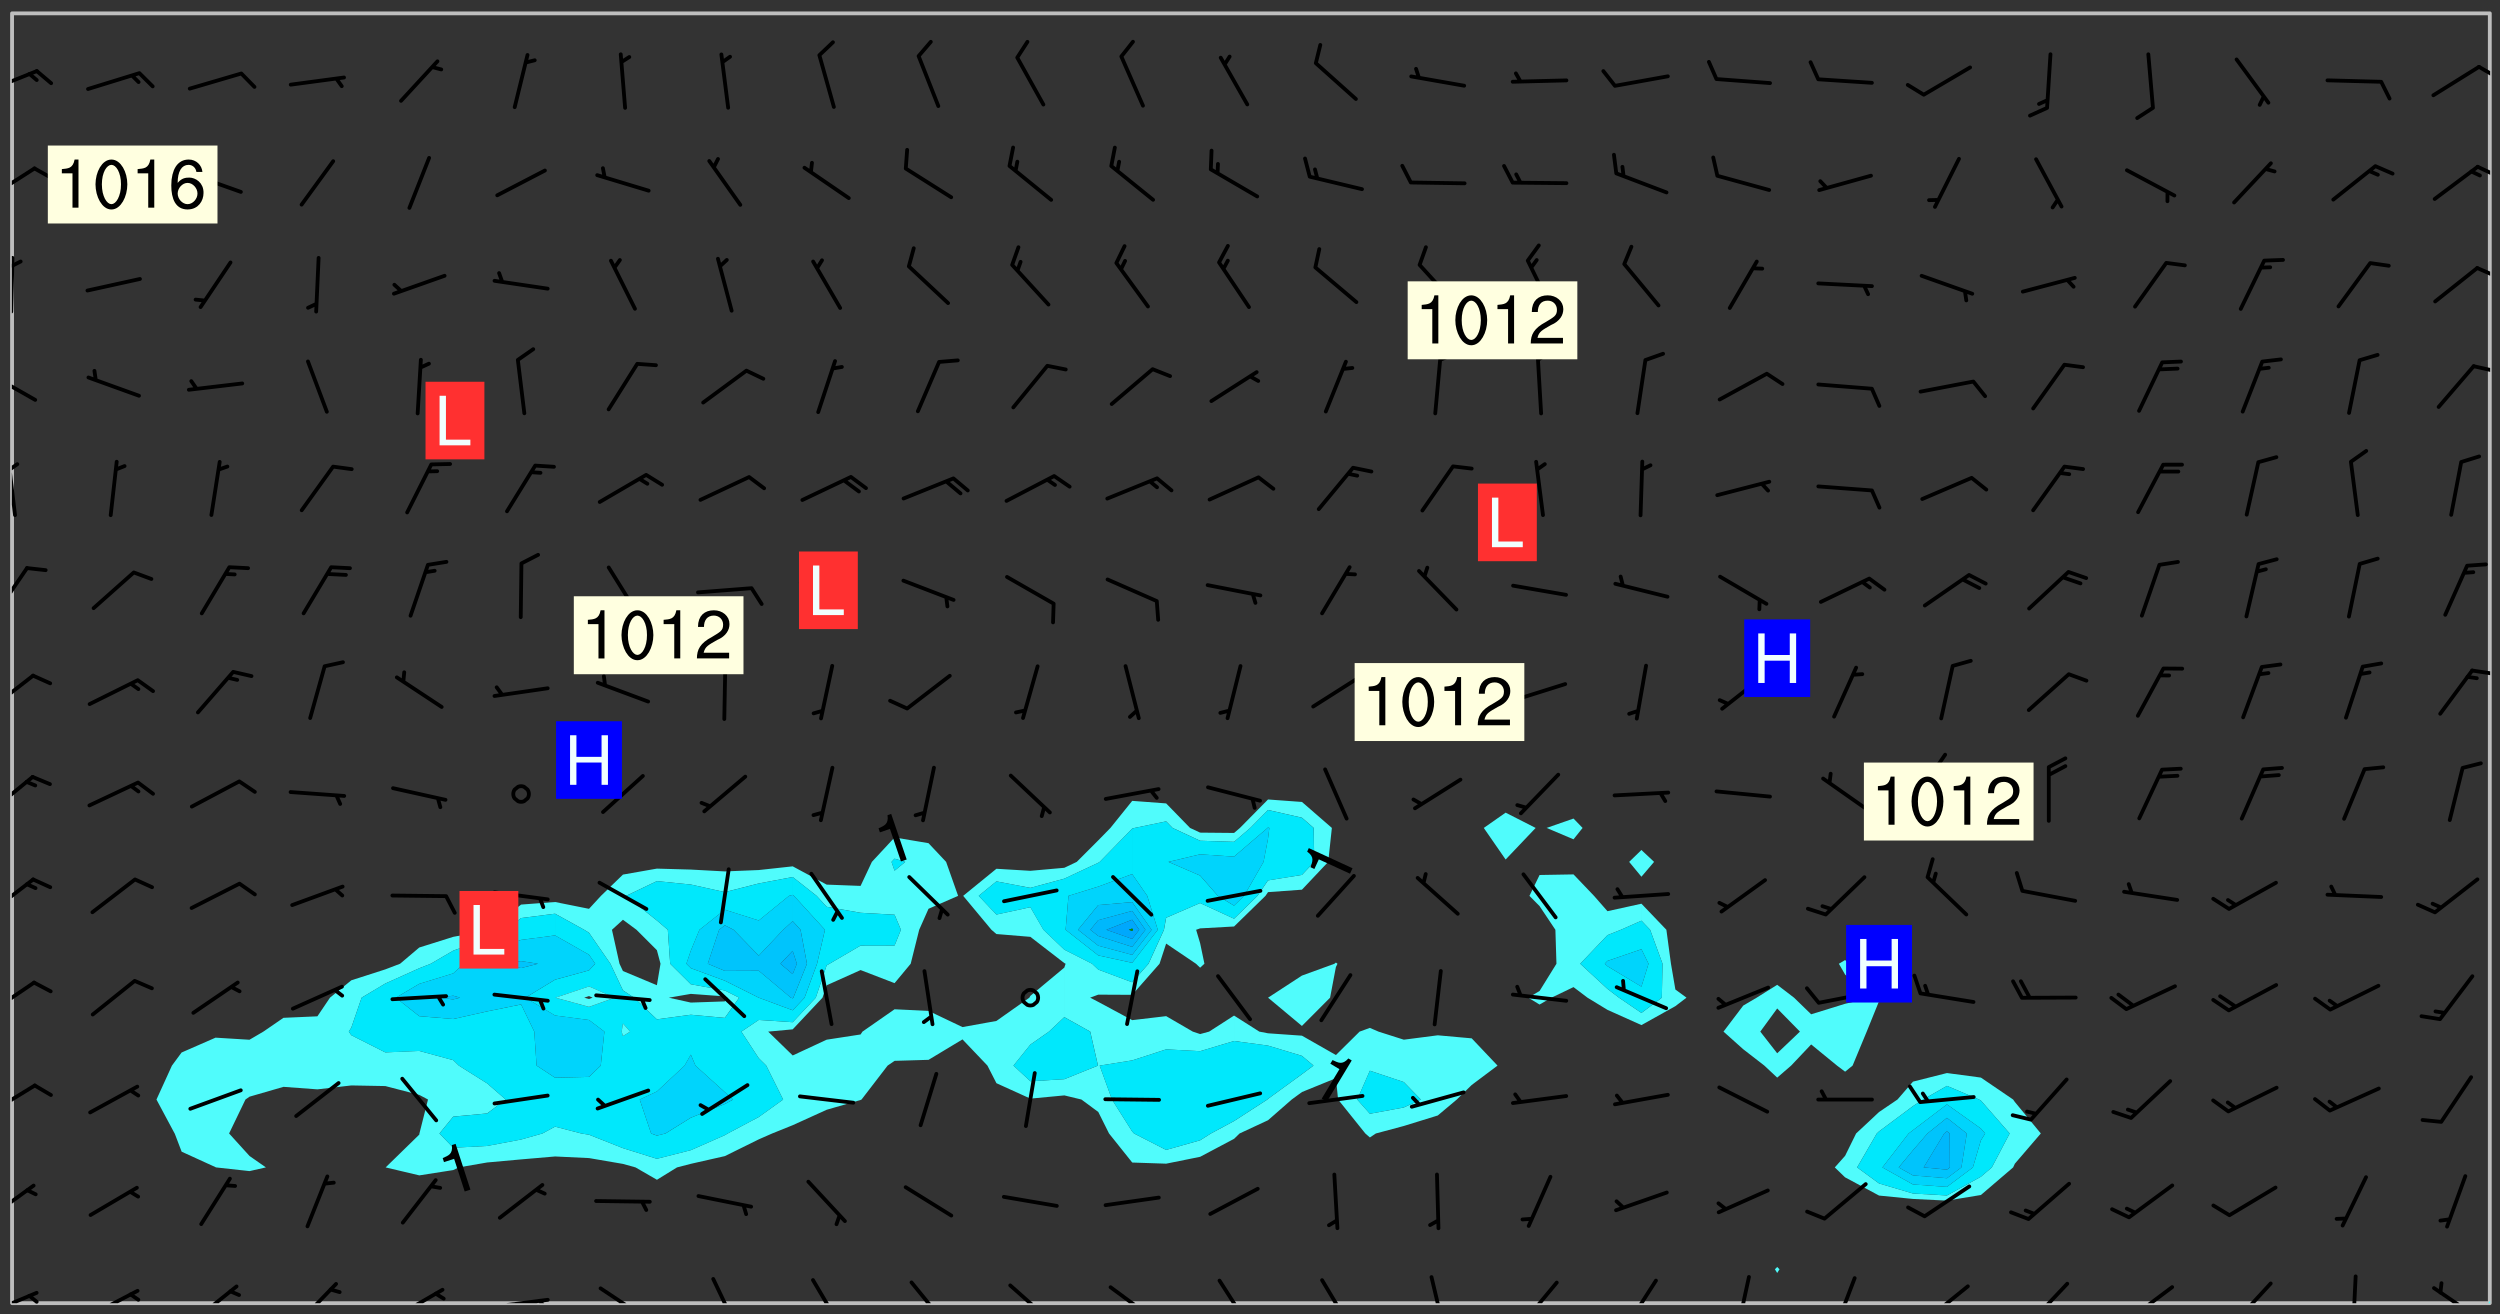 <svg xmlns="http://www.w3.org/2000/svg" role="img" xmlns:xlink="http://www.w3.org/1999/xlink" viewBox="142.45 309.95 326.84 171.84"><rect x="142.45" y="309.95" width="326.84" height="171.84" fill="#333333" stroke="none"/><defs><clipPath id="a"><path d="M144 311.672h1v168.656h-1zm0 0"/></clipPath><clipPath id="b"><path d="M144 311.672h324v168.656H144zm0 0"/></clipPath><clipPath id="c"><path d="M467 480h1v.328h-1zm0 0"/></clipPath><clipPath id="d"><path d="M467 311.672h1v168.656h-1zm0 0"/></clipPath><clipPath id="e"><path d="M144 478h4v2.328h-4zm0 0"/></clipPath><clipPath id="f"><path d="M146 479h2v1.328h-2zm0 0"/></clipPath><clipPath id="g"><path d="M153 478h8v2.328h-8zm0 0"/></clipPath><clipPath id="h"><path d="M159 478h2v2.328h-2zm0 0"/></clipPath><clipPath id="i"><path d="M167 477h7v3.328h-7zm0 0"/></clipPath><clipPath id="j"><path d="M181 477h6v3.328h-6zm0 0"/></clipPath><clipPath id="k"><path d="M193 478h8v2.328h-8zm0 0"/></clipPath><clipPath id="l"><path d="M206 479h9v1.328h-9zm0 0"/></clipPath><clipPath id="m"><path d="M212 479h3v1.328h-3zm0 0"/></clipPath><clipPath id="n"><path d="M220 478h8v2.328h-8zm0 0"/></clipPath><clipPath id="o"><path d="M235 476h4v4.328h-4zm0 0"/></clipPath><clipPath id="p"><path d="M248 477h5v3.328h-5zm0 0"/></clipPath><clipPath id="q"><path d="M261 477h6v3.328h-6zm0 0"/></clipPath><clipPath id="r"><path d="M274 477h7v3.328h-7zm0 0"/></clipPath><clipPath id="s"><path d="M287 477h7v3.328h-7zm0 0"/></clipPath><clipPath id="t"><path d="M301 477h5v3.328h-5zm0 0"/></clipPath><clipPath id="u"><path d="M315 477h5v3.328h-5zm0 0"/></clipPath><clipPath id="v"><path d="M329 476h3v4.328h-3zm0 0"/></clipPath><clipPath id="w"><path d="M341 477h6v3.328h-6zm0 0"/></clipPath><clipPath id="x"><path d="M354 477h6v3.328h-6zm0 0"/></clipPath><clipPath id="y"><path d="M369 476h3v4.328h-3zm0 0"/></clipPath><clipPath id="z"><path d="M382 476h4v4.328h-4zm0 0"/></clipPath><clipPath id="A"><path d="M394 477h6v3.328h-6zm0 0"/></clipPath><clipPath id="B"><path d="M407 477h6v3.328h-6zm0 0"/></clipPath><clipPath id="C"><path d="M420 477h7v3.328h-7zm0 0"/></clipPath><clipPath id="D"><path d="M434 477h6v3.328h-6zm0 0"/></clipPath><clipPath id="E"><path d="M449 476h2v4.328h-2zm0 0"/></clipPath><clipPath id="F"><path d="M460 478h7v2.328h-7zm0 0"/></clipPath><clipPath id="G"><path d="M144 464h4v6h-4zm0 0"/></clipPath><clipPath id="H"><path d="M144 451h4v5h-4zm0 0"/></clipPath><clipPath id="I"><path d="M144 438h4v5h-4zm0 0"/></clipPath><clipPath id="J"><path d="M144 424h4v6h-4zm0 0"/></clipPath><clipPath id="K"><path d="M144 411h3v6h-3zm0 0"/></clipPath><clipPath id="L"><path d="M144 398h4v5h-4zm0 0"/></clipPath><clipPath id="M"><path d="M465 397h3v2h-3zm0 0"/></clipPath><clipPath id="N"><path d="M144 383h3v8h-3zm0 0"/></clipPath><clipPath id="O"><path d="M144 370h1v8h-1zm0 0"/></clipPath><clipPath id="P"><path d="M144 370h1v2h-1zm0 0"/></clipPath><clipPath id="Q"><path d="M144 358h4v5h-4zm0 0"/></clipPath><clipPath id="R"><path d="M465 357h3v2h-3zm0 0"/></clipPath><clipPath id="S"><path d="M144 343h1v8h-1zm0 0"/></clipPath><clipPath id="T"><path d="M144 343h2v2h-2zm0 0"/></clipPath><clipPath id="U"><path d="M466 344h2v3h-2zm0 0"/></clipPath><clipPath id="V"><path d="M144 331h4v6h-4zm0 0"/></clipPath><clipPath id="W"><path d="M466 331h2v3h-2zm0 0"/></clipPath><clipPath id="X"><path d="M144 318h4v5h-4zm0 0"/></clipPath><clipPath id="Y"><path d="M466 318h2v3h-2zm0 0"/></clipPath><g id="Z" clip-path="url(#clip1)"><path fill="#fff" fill-opacity="0" fill-rule="evenodd" d="M0 0h1000v1000H0zm0 0"/><path fill="#d3d3d3" fill-opacity="0" fill-rule="evenodd" d="M162.152 355.867l-.234.293.059.234.117.172.176.234.293.348.113.059.117-.172.059-.234.176-.176.465-.176h.699l.234.293.289.816.059.176.176.23.352.234.699.699.172.176.234.348.234.41.289.582.41.465.23.234.234.176.117.23.176.293.172 1.164v.234l.059.289.059.117.117.117.348.41.117.172.176.176.176.234.117.172.172.352.059.234.234.406.234-.059-.176.176-.059.93h-.582l-.234-.113-.348.113-.117.117-.059.293-.059.176-.117.172-.465.293-.059.234-.059.113v.645l.059.172v.41l.059.059v.406l.059.406.117.176.059.059.23.641-.059.293v.699l-.059.582v.234l-.059.23-.055.352v1.922l.055.117h.426l-.367.117-.023.352.891 1.168 1.742.539 1.34.359v.539l.09.809.535.715 1.52.27.891-.086.09 1.164.535.18 1.16-.18 2.055-.984 1.16-.363 1.879-.176 1.695-.18-.18.719-1.516.086-1.25.09-.805.27-1.074.809.27.719.535.898-.18.625-.266.809.266 1.078.625.898.805.18 1.25-.18-.266.723.098.504.055.293v.172l.059.293v.406l.176.117.352.117h.406l.293-.176.113-.117.059-.117.117-.23.059-.176.352-.465.23-.176.176-.059.176.059.059.176.117.988.055.469.059.172.117.234.176.059.816.059h.289l.117.234.059.406.059.352v1.105l.117.293.117.348.289.699.176.352.582.754.352.176.172.059.469.234.641.465.348.234.293.176.293.055.23.062.816.348.293.176.113.172.352.352.117.176.523.641v.289l.059.352v.348l.059.352.059.289.117.059.172.059h.176l.582.234.176.117.176.289.176.234.113.234.293.23.117.117v.41l.059.055.289.234.234.117.059.117.117.172.059.117.23.234.059.176.234.059.117.059-.117.113-.059.117v.117l-.117.293-.117.289v.582l.176.117.117.059.059.117.117.117.113.059.176.348.059.352.059.406v.176l-.059.176-.117.699v.172l.117.176.293.293h.406l.176.117.117.172.117.293v.234h-.527l-.23-.234h-.234l-.176.059-.059.699.059.348.117.176.176.41.117.23.289.469.176.055h.523l.234.059.758.641.059.293v.234l.059.059.23.348v.352l-.117.172v.293l.293.289.293.176.172.059.293.176.293.117.582.406.289.234.293.176.219.16.016.012.23.176.641.523.176.234.117.176.176.176.113.172v.641l.117.176.469.117.582.117.234.059.23.113.293.117.113.059.586.352.289.172.176.062.176.055.176.059.699.352.289.176.234.055.289.176.234.117.641.406.293.117.172.059.234.059.41.059.23.059.234.117.059.172-.41.176.469.059.059.293.113.234.176.055.234.059.176.059.406.117.641.234.117.172.059.234v.176l-.059.117-.059.406.234.234.117.059.348.117.641.23.176.117.289.117.176.176.234.465.582 1.105.176.176.348.176.176.117.352.117 1.047.523.234.059.465.113.293.059.465.176.758.582.234.234.348.465.176.176.289.234.816.699.293.176.289.289.293.176.293.289.695.641.176.176.293.234.289.234.469.289.641.582.348.234.234.293.348.348.352.465.934.992.348.406.117.176.234.059.113.117.645.176.23.113.234.059.293.176.23.117.934.699.406.406.234.176.406.176.234.117.816.348.348.234.234.117.293.289.23.117.758.352.352.172.23.059.293.117.234.059.871.176h.816l.469.23.172.059.875.699.465.117.293.059.176.059.23.059.469.059.348.059.352.059.406.059h.293l.172.059v.23l.176.176h.293l.348.059.352.059.699.117h.641l.465-.234.293-.176.172-.117.41-.172.289-.176.934-.465.469-.293.523-.293.465-.172.465-.176 1.051-.465.289-.117.41-.117.289-.117.527-.176 1.516-.699.582-.348.289-.059.293-.059.348-.117.875-.23.352-.117h.113l.234-.059.875-.234.234-.059h.812l.352-.059.816-.117.172-.059.352-.055.293-.059.23-.059.816-.176.176-.059h.348l.234-.059.465-.117.758-.172.234-.059h.348l.41-.117.289-.059 1.285-.059h.289l.41-.059.23-.059h.176l.875-.117h.406l.41-.117h.348l.352-.113.871-.059h1.75l1.047.289.41.117.289.117.352.117.289.117 1.051.172.289.059h.293l.293.059.172.059.41.059.172.059.117.059h.117l.117.059.352.059h.113l.41.066 1.922.395 1.926.395 1.52.449 1.695.719 2.145.805 1.605-.719 1.43-.805 1.16-1.078 1.25-.449 3.035-.719 1.875-.359 2.145-1.348 2.234-1.254 2.5-1.258 1.695-.449 1.785-.18 1.16-.27.625.539 1.34-.27.715-.988.984-1.344.445-.18.805-.359 1.875-.539 1.785-.449 1.25-.27 1.16-.09 1.699-.09 1.961-.27 1.25-.09h.539l.625-.09h.891l2.145-.18 2.41-.18 2.59-.09 1.695.18 1.609.09 1.43.359 1.16.719 1.875.988 1.16 1.527.266.715.629.09.355.898.535.539.535 1.527 1.074.359h.535l-.805.535.09 1.707.715 2.695.891.805.895.988.715 1.258 1.785.539 1.52-.18.355 1.344 1.609-.805.98-.539.27.27.316-.215.219-.145.801.449.449-.359h.355l.535-.27.539-.719.535-.27.625-.988 1.16.449.84.371 1.395.617 1.695-.18h1.605l1.785.09.18-1.707.535-1.344.805.27.492.848.402.406-.09.539v.359l.715.449.711-.27h1.43l.359.988.445 1.258.715 1.344 1.25.629 1.695.629.715-.18.18-.539.98-.09.449.359.086 1.258-.266.629-.535.18v.539l.715.984.266.539.984.988.801 1.078-.266.359-.09.898-.625 2.332-.355 2.066-.09 1.793-.18.719-.09.539v1.438l-.98 1.883-.359 1.707-.535.898-.805 1.168-.266.539 2.055 1.254.086.359-.355.539-.09-.18v.809l.09 1.438-.445.715-1.074.094-.266.715.535.898.805.719 1.16.809 1.34.27.445.359-.355.449-1.789-.09-1.25-.449-.715-.719-.625-.09-.176 3.59-.188 1.309h89.359V311.703h-55.27v49.082l.762.125 3.289.543 2.023 2.836v2.754l2.352.332 2.348.332h4.051l-1.379 4.16-2.023.707-2.023.703-.543.344-2.594 1.617-.188.117-2.023-2.078-.73-2.742-2.672-2.078-1.375-3.5-.066-.082-1.957-2.672 2.75-1.418v-49.082H294.422v91.414l.117.031.133.012.074.074.105.047.09.059.086.059.09.059.297.297.059.09.031.117.027.117.016.137-.031.117-.059.09-.059.086-.043.105-.047.102-.027.121v.145l.176.27.148.148.074.086.074.074.043.105.062.09.059.086.043.105.059.09.047.102.043.105.059.086.117.18.074.074.062.086.059.09.043.105.059.09.059.086.062.09.059.09.043.102.117.18.074.074.059.086.074.074.09.059.105.047h.148l.133-.016.133.016.102-.047.074-.074.047-.102-.016-.133v-.148l-.047-.105-.027-.117-.047-.102-.027-.121-.043-.102-.062-.09-.043-.102-.043-.105-.031-.117-.016-.133-.012-.137.086-.059.059-.086.121-.031.043.105.016.133v.117l.059.102.059.09.09.059.148.148.059.09.043.105-.012.102.086.059.105.047.086.059.09.059.074.074-.117.027-.105.047-.086.059-.074.074-.059.09-.062.086-.027.121-.047.102-.043.105-.031.117-.012.133-.016.133v.148l.027.117.047.105.043.102.059.09.074.074.09.059.074.074.09.059.059.09.043.105.047.102.117.031.133.016h.148l.117-.031.105.043.043.105.047.102.027.121L299.5 410l.027.117.031.121.027.117.105.043.102.047.133-.016.148.148.062.086.074.074.07.074.09.062.105.043.102.043.117.031.137.016.117-.031.074-.074.027-.117-.012-.133-.031-.121-.027-.117.043-.105h.117l.09.062.117.027h.148l.133.016h.148l.133.016.133-.016h.148l.133-.016.133-.012.137.012.117-.027.133-.016.191-.059-.059.176-.016.133-.027.121-.016.133-.059.086-.133.016-.105.047-.105.043-.117.031-.117.027-.266.031h-.148l-.133.016-.074.074.059.086.148.148.117.18.074.07.09.062.09.059.086.059.09.059.102.043.105.062.105.043.086.059.105.047.102.043.18.117.059.09-.043.102-.047.105.016.133.223.223.059.09.043.102.031.121.043.102.016.133.031.117.012.137.031.117.148.148.102.043.105.043.117.031.133.016.137.016h.117l.117-.031.09-.059.043-.105.047-.102.043-.105.031-.117.012-.133v-.148l-.012-.133-.016-.133-.031-.117-.043-.105-.047-.105-.043-.102-.043-.105-.016-.133.016-.133.027-.117.031-.117.027-.121.047-.102.09-.059.086-.062.074-.074.09-.059.223-.223.059-.086.074-.074.117-.18.059-.086v-.148l-.074-.074-.102-.047-.105-.043-.102-.043-.059-.09-.047-.105-.027-.117.09-.059.117-.031.102-.043.18-.117.148-.148.012-.133-.012-.105-.09-.059-.133.016h-.148l-.133.016-.133-.016-.121-.031-.086-.059-.074-.074-.059-.09-.062-.086-.117-.18-.059-.086.031-.121.086-.059.121-.031.059-.086v-.121l-.031-.117-.059-.09-.059-.086-.047-.105-.027-.117-.016-.133.059-.09.074-.074.09-.059.117-.18.074-.074.059-.086.148-.148.121-.031.133-.016.133.016.074.074.043.105.016.133-.031.117-.117.031-.133.012-.148.148-.043.105-.047.102-.027.121-.031.117v.148l.031.117.043.105.059.09.074.07.074.074.117.031.121.027.117-.027.133-.016h.117l.09.059.074.074.047.105.059.086.102.047.133.016.105.043.086.059-.012.105-.074.074-.18.117-.059.09-.09.059-.07.074-.074.074-.062.09-.027.117-.016.133.016.133-.016.133v.148l.016.133.027.117.031.121.074.074.09.059.086.059.09.059.117.031v.086l-.102.047-.09.059-.266.031-.117.027h-.148l-.105.043-.102.047-.059.09-.062.234-.012.133-.031.121-.016.133v.293l-.012.133.012.137.016.133.133.016.133.012.121.031.086.059.074.074.047.105.043.102.016.133v.445l-.016.133v.445l.031.266.027.117.016.133.031.117.086.211.031.266v.148l-.031.117-.027.117-.031.121-.027.117-.031.117-.031.121-.012.133-.016.133.09.059.117-.031.102.016.047.105-.031.266v.441l-.043.105-.047.105-.043.102-.043.105-.059.086-.031.121-.043.117-.031.117-.016.133.016.133.059.09.105.047.086.059.059.086-.012.137-.031.117-.043.102v.445l-.016.133v.148l-.031.117-.043.105-.027.117-.047.105-.043.102-.031.121-.027.117-.031.133-.031.117-.027.117-.043.105-.031.117-.031.121-.012.133-.016.133v.297l.027.117v.148l.047.398.027.117.059.09.121.031h.148l.133-.016.059.09v.117l-.059.09-.09.059-.102.043-.105.047-.09.059-.086.059-.137.016-.117-.031-.133-.016-.102.047-.062.086-.012.137-.016.133-.031.117-.027.117-.016.133-.031.121v.297l.016.133.031.117v.148l.012.133v.148l-.027.117-.047.102-.027.121-.031.117-.059.09-.074.074-.102.043-.105.047-.117.027-.121.031-.102-.047.059-.086.105-.047.027-.117.031-.117.027-.121.031-.117v-.148l.016-.133-.031-.117-.043-.105-.105.016-.074.074-.102.043-.09.062-.074.074-.043.102-.016.133-.031.117L304.25 426l-.031.117-.027.117-.031.121-.027.117-.031.117-.043.105-.09.059h-.09l-.117-.031-.031-.086.016-.137-.031-.117v-.148l-.012-.133v-.148l-.062-.234-.027-.121-.043-.102-.047-.105-.059-.086-.059-.09-.043-.105-.062-.086-.148-.148-.07-.074-.105-.047-.105-.043-.102-.043-.297-.297-.09-.074-.086-.059-.105-.043-.09-.062-.086-.059-.105-.043-.09-.059-.086-.062-.074-.07-.105-.047-.086-.059-.105-.043-.09-.062-.102-.043-.105-.043-.086-.059-.105-.047-.105-.043-.102-.047-.09-.059-.102-.043-.105-.043-.09-.062-.117-.027-.133-.016-.133.016H299.75l-.133.016-.117-.031-.09-.059-.074-.074-.09-.059-.102-.047h-.148l-.121-.027-.102-.043-.074-.074-.117-.18-.09-.059-.102-.043-.09-.062-.105-.043-.09-.059-.086-.059-.105-.047-.059-.086-.059-.09-.043-.105-.047-.102-.074-.074-.086-.059-.074-.074-.09-.059-.223-.223-.043-.105-.031-.266.105-.043h.145l.105.043.074.074.09.059.086.059.105.047.09.059.148.148.07.074.148.148.062.086.074.074.086.059.074.074.09.062.09.059.086.059.27.176.102.047.105.043.102.043.047-.074.059-.086.074-.074.07-.074.105.043.074.074.059.09.043.102.047.105.043.105.121.027.117-.027.074-.09.043-.105.059-.09.074-.074.105-.043.117-.027.133.012.09.059.148.148.059.09.043.105.047.102.043.105.043.102.105.047.105.043.133.016.086-.059.059-.09.074-.074.105-.043.117.027.105.047.102.043.105.043.102.047.18.117v.117l-.016.133.016.133.016.137.059.086.102.047.121.027.117.031h.148l.117-.031.059-.09.18-.117.059-.09.074-.074.059-.086.117-.18.18-.117.117.031.09.059.043.074-.016.133v.117l.09.059h.148l.133-.016.133-.012.266-.031.105-.043.117-.031.121-.027.074-.074.07-.074.062-.09-.016-.105-.047-.102-.102-.043-.105-.016-.117.027-.266.031h-.148l-.074-.074-.09-.059-.117-.031-.117-.027-.133-.016h-.148l-.133.016h-.297l-.105-.047-.148-.148-.043-.102-.059-.09.223-.223.086-.059.105-.043.117-.031.133-.016.133.016.137.016.102.043.133-.012.09-.062.102-.043.062-.09-.047-.102-.09-.059-.117-.031-.102-.043-.059-.09-.062-.09v-.117l.016-.133.105-.047.074-.07v-.121l-.09-.059-.031-.117.09-.059.074-.074.043-.105.059-.09.047-.102.016-.133v-.148l-.047-.105-.043-.102-.09-.059-.133-.016-.102-.043-.137-.016-.117-.031h-.445l-.133-.016-.133-.012-.133-.016-.117-.031h-.148l-.133-.016-.133-.012-.266-.031-.121-.043-.086-.059-.074-.074v-.148l.012-.133.105-.047.102-.043.133-.016h.152l.133-.016h.293l.121.031.102.043.09.059.234.062.121-.047.09-.059.102-.043.133-.016.105.043.102.047.133.012.121-.027h.145l.121-.031.117-.027.105-.047.074-.074.086-.059.148-.148.059-.086.047-.105.027-.117.016-.105-.102-.043-.09-.059-.117-.031-.105-.043-.09-.062-.074-.086-.074-.074-.102-.043-.105-.047-.102-.043-.059-.09-.047-.102-.086-.211-.062-.086-.059-.09-.074-.074-.086-.059h-.27l-.117.031-.09.059-.102.043-.133.016-.105-.016-.027-.117-.062-.09-.117-.031-.102-.043-.148-.148-.031-.117-.016-.105.074-.074.18-.117.117-.027.117-.031.137.016.102.043.105.043.102.047.105.043.117.031.133.016.117.027.133.016.105-.016.09-.059-.074-.074-.105-.043-.074-.074-.074-.09-.148-.148-.086-.059-.09-.059-.074-.074-.09-.059-.102-.047-.121-.027-.102-.047-.105-.043-.117-.031-.102-.043-.121-.031h-.148l-.117.031-.105.043-.086.062-.18.117-.086.059-.09.059-.105.047-.086.059-.105.043-.102.043-.105.047-.074.074-.059.09-.059.086-.047.105-.059.086-.074.074-.133-.012-.117-.031h-.117l-.074.074-.09.059-.074.074-.09.059-.086.059-.105.047-.102.043-.137.016-.102-.043-.148-.148-.105-.047h-.086l-.105.047-.102.043-.121.031-.117-.031-.074-.074v-.117l.031-.121.074-.07.059-.09.074-.074.117-.031.105-.043h.293l.133-.016.137-.016.102-.043.09-.059.102-.047.09-.059.133-.012.09.059.133.012.09-.059.086-.059.105-.043.09-.059.086-.062.09-.059.148-.148.059-.086.059-.09.105-.043.133-.016.117.027.121.031.059-.059.059-.09.031-.266.027-.117.105.012.133.016.102-.043.09-.059.059-.09.074-.074.059-.09.047-.102.012-.133-.012-.133-.047-.105-.148-.148-.059-.09-.059-.086-.043-.105v-.445l.016-.133v-.148l.012-.133-.059-.059-.09.059-.102-.043-.18-.117-.086-.059-.062-.09-.059-.09-.074-.074-.086-.059-.121.031-.102.012-.105.047-.086.059-.105.043-.148.148-.09.059-.086.059-.09.062-.105.043-.133.016v-.121l.105-.043.117-.031.074-.07.043-.105v-.148l-.027-.117-.148-.148-.133-.016h-.148l-.117.031-.105.043-.102.043-.09.062-.117.027-.074-.074.012-.133-.043-.102-.043-.105-.09-.059-.117.027-.121.031-.117.031-.102.043-.121.031-.102.043-.105.043-.09.059-.102.016v-.117l.016-.133-.059-.09-.074.043-.148.148-.059.09-.074.074-.047.105-.043.102-.074.074-.059.09-.074.074-.059.086-.074.074-.09.062-.074.07-.074.074-.102.016-.133.016-.105-.043v-.121l.148-.148.043-.102.059-.09.047-.102.043-.105.059-.09.031-.117.043-.102.031-.121.027-.117.047-.105.043-.102.043-.105.074-.07.09-.062.09-.059.102-.043h.297l.266-.031.105-.043-.074-.074-.117-.031-.105-.043-.09-.059-.102-.047-.09-.059-.102-.043-.105-.043-.09-.062-.086-.059-.105-.043-.102-.043-.121-.031-.117-.031-.102-.043L297.5 410.25l-.102-.043-.09-.059-.043-.105-.016-.133.102-.043.133-.016.137.016.133-.016.102-.043.059-.09.016-.105-.09-.059-.074-.074-.102-.043-.09-.059-.148-.148-.043-.105-.016-.133v-.293l-.059-.09-.09-.059-.074-.074-.043-.105-.031-.117-.059-.09-.074-.074-.117-.027-.074-.074-.09-.059-.09-.062-.086-.059-.074-.074-.059-.086-.047-.105-.086-.059-.148-.148-.195-.059-.133.016-.102.043-.074.074-.047.102-.043.105-.059.09-.059.086-.297.297-.09.059h-.086l-.062-.086-.043-.105.031-.117.059-.09.027-.117-.012-.133-.09-.062-.105.047-.117.027-.117.031-.27.176-.102.047-.117.027-.105.047-.09.059-.102.043-.059-.086-.047-.105.016-.133.047-.105.07-.074.074-.07.059-.09v-.148l-.043-.105h-.238l-.102.047-.031.117-.027.117-.031.121-.074.043-.133.016-.074-.047-.043-.102-.043-.105-.047-.102-.043-.105-.121.031-.102.043-.133.016-.117.031-.105.043-.09.059-.102.047-.121.027-.133.016-.102-.043-.059-.09-.047-.105-.043-.102-.043-.105v-.117l.059-.09.086-.059.18-.117.102-.047.105-.043.105-.059.102-.043.09-.062.102-.043.105-.059.102-.047.09-.059.105-.043.102-.043.09-.062.102-.043.137-.016.117.031.102.043.121.031.102.043.105.047.102.043.105.043.102.047.105.043.102.043.105.047.086.059.105.043.117.031.105.043.102.047.09.059.105.043.102.043.105.047.117.027.102.047.121.027h.148l.086-.059.016-.102.059-.09-.027-.117-.074-.074-.117-.18-.074-.074-.09-.074-.18-.117-.086-.059-.105-.043-.102-.047-.27-.176-.059-.09-.074-.074-.059-.09-.043-.102-.031-.117-.016-.137v-.562l-.012-.133-.016-.133-.031-.117-.016-.133-.012-.133-.031-.121-.223-.223-.059-.086-.016-.105.031-.117.133-.016v-91.414H172.992v1.453l-.059.234-.352 1.051-.172.523-.117.348-.176.41-.117.172-.234.293-.23.059h-.352l-.117.059-.23.406v.293l.117.176.23.23.117.234.641.758.293.465.176.234.23.352.234.348.641.816.176.465.172.41.117.695.176.469.117 1.398.059.465v.875l.117 1.047v4.781l-.059.465-.352 1.281-.176.523-.113.41-.352.93L172.934 336l-.234.582-.117.176-.172.348-.176.406-.352.816-.059.293-.113.293-.117.289-.059.176-.117.875-.059.406-.059.117-.059.176-.059.172-.23.527-.117.172v.234l-.117.234-.059.172-.176.586v.289l-.059.176v.293l-.059.113-.059.527v.172l-.055.234v2.621l-.176.816-.117.176-.176.234-.117.172-.113.234-.586.934-.23.289-.293.465-.176.234-.289.352-.352.699-.113.23-.176.41-.176.23-.406.527-.816.699-.293.172-.289.234-.176.117-.176.176-.523.406-.527.176-.172.176-.234.055-.641.176h-.758m12.211 31.023l-1.074.449.359.895 1.25-.715.445-.539-.98-.09"/><path fill="#d3d3d3" fill-opacity="0" fill-rule="evenodd" d="M201.508 416.598h-.895l.449.629.98.359.805-.09.445-.988-.176.09-.715-.355-.895.355m154.621 59.07l-.059-.523v-.293l.113-.293.059-.23.469-.469h.113l.117-.113.117-.059h.176l.234-.059h.348l.234.059.117.059.23.172.059.176.117.582v.293l-.117.176-.172.289-.176.176-.527.523-.23.234-.117.059h-.176l-.117-.059-.406-.293-.176-.117-.117-.059-.059-.113-.055-.117m6.641-10.957l-.059-.172v-1.109l.059-.172.176-.059.172-.059h.176l.234-.059.117.059.059.699-.059.172-.117.176-.117.059-.234.523-.113.059h-.234l-.059-.117m9.613-14.391l-.117-.176v-.699l.293-.875.117-.172.176-.352.113-.23.117-.293.352-.758.117-.23.172-.234h.176l.117-.059h.641l.117.059.234.234.172.113.352.293.117.117.113.176v.113l.117.059.117.117v.699l-.059.176v.23l-.059.176-.348 1.051-.117.23-.117.234-.117.059-.23.234-.641.289h-.875l-.41-.117-.641-.465"/><path fill="none" stroke="#bebebe" stroke-linecap="round" stroke-linejoin="round" stroke-miterlimit="10" stroke-width=".5" d="M467.957 311.695H144.027v168.625h323.93v-168.625"/><g clip-path="url(#a)"><path fill="#fff" fill-opacity="0" fill-rule="evenodd" d="M144 475.891v4.438h.004H144V311.672h.004H144v164.219"/></g><g clip-path="url(#b)"><path fill="#fff" fill-opacity="0" fill-rule="evenodd" d="M144.004 480.328V311.672h164.215v102.801l-3.672 3.719-.766.656-4.438-.043-1.316-.613-3.125-3.207-4.438-.332-2.848 3.539-1.59 1.625-2.812 2.812-1.625.773-4.438.395-4.441-.266-4.344 3.539 3.695 4.438.648.555 4.441.367 4.438 3.43.168.086-.168.504-4.438 3.695-.133.238-4.309 3.043-4.438.801-4.438-2.117-4.438-.211-4.199 2.922-.242.371-4.438.684-4.438 2.062-3.207-3.117 3.207-.297 3.895-4.141.543-1.617 4.438-1.992 4.441 1.711 2.109-2.539 1.109-4.438 1.219-2.746 3.871-1.691-1.57-4.441-2.301-2.445-4.438-.746-2.965 3.191-1.477 3.141-4.438-.168-4.438-2.391-4.438.484-4.438.18-4.441-.242-4.438-.125-4.438.781-2.875 2.781-1.562 1.695-4.438-.891-4.441.336-4.238 3.297-.199.09-4.438.832-4.438 1.395-2.508 2.121-1.934.738-4.438 1.426-2.793 2.273-1.645 2.438-4.438.195-2.629 1.805-1.812 1.062-4.438-.273-4.438 1.941-1.262 1.711-2.023 4.438 2.375 4.438.91 2.383 4.438 2.027.039.027 4.398.484 2.141-.484-2.141-1.492-2.672-2.945 2.141-4.438.531-.371 4.441-1.285 4.438.328 4.438-.512 4.438.082 4.441 1.156 1.137.602-1.121 4.438-.016.145-4.402 4.293 4.402 1.043 4.438-.695.703-.348 3.734-.645 4.438-.402 4.441-.383 4.438.211 4.438.762 1.637.457 2.801 1.617 2.625-1.617 1.812-.469 4.441-1.008 4.438-2.191 1.754-.77 2.684-1.082 4.438-2.016 4.438-1.281.121-.059 3.41-4.438.91-.617 4.438-.133 4.438-2.672 3.258 3.422 1.18 2.305 4.441 2.016 4.438-.422 2.23.539 2.207 1.629 1.402 2.809 3.035 3.801 4.438.148 4.441-.898 4.438-2.352.719-.699 3.719-1.73 3.098-2.707 1.34-.98 4.441-1.809.277 2.789 3.562 4.438.598.523.781-.523 3.656-.98 4.438-1.371 2.484-2.086 1.953-1.902 3.375-2.535-3.375-3.562-4.438-.398-4.438.574-3.309-1.055-1.129-.488-1.344.488-3.094 3.062-4.441-2.531-4.438-.312-1.137-.219-3.301-2.098-3.262 2.098-1.176.32-.957-.32-3.484-2.023-4.438.523-4.438-2.387-1.062-.551 1.062-.395 4.438.023 3.574-4.066.863-2.633 3.895 2.633.547.52.562-.52-.562-2.688-.523-1.75.523-.184 4.438-.246 4.109-4.008.328-.484 4.438-.32 3.434-3.637.477-4.438-3.91-3.395-4.438-.324V311.672h8.879v124.117l-.184.156-4.258 1.551-4.426 2.887 4.426 3.695 3.684-3.695.758-3.996.207-.441-.207-.156V311.672h22.191v104.52l-2.855 2 2.855 4.129 3.926-4.129-3.926-2V311.672h8.875v105.293l-3.516 1.227 3.516 1.488v4.586l-4.438.078-1.324 2.727 1.324 1.34 2.07 3.098.137 4.438-2.207 3.562-1.48.875 1.48.898 1.551-.898L348.164 439l1.82 1.383 2.617 1.594 4.441 1.992 4.438-2.477 1.453-1.109-1.453-1.066-.578-3.371-.598-4.438-3.262-3.41-4.441.977-1.758-2.004-2.68-2.805v-4.586l1.188-1.488-1.188-1.227V311.672h8.879v109.402l-1.602 1.555 1.602 1.941 1.656-1.941-1.656-1.555V311.672h26.629v123.789l-.816.484.816 1.414 3.418 3.023-3.418.797-4.438 1.375-2.238-2.172-2.203-1.684-2.684 1.684-1.754 1.031-2.582 3.406 2.582 2.305 2.758 2.137 1.68 1.574v24.754l-.297.301.297.484.305-.484-.305-.301v-24.754l1.824-1.574 2.617-2.766 3.379 2.766 1.059.797.98-.797 1.844-4.441 1.613-3.984.594-.453-.594-.328-3.941-4.109-.496-.484V311.672h13.312v138.566l-4.438 1.121-2.027 2.34-2.41 1.633-3 2.805-1.438 2.922-1.348 1.516 1.348 1.301 4.438 2.383 4.438.441 4.438.219 4.441-.734 4.215-3.609.223-.484 3.395-3.953-3.395-4.117-.227-.32-4.211-2.867-4.441-.594v-138.566h71.012v168.348l-.266.309H144.004"/></g><path fill="#50fcfc" fill-rule="evenodd" d="M165.281 458.137l-2.375-4.438 2.023-4.438 1.262-1.711 4.438-1.941 4.438.273 1.812-1.062 2.629-1.805 4.438-.195 1.645-2.438 2.793-2.273 4.438-1.426 1.934-.738 2.508-2.121 4.438-1.395 4.438-.832.199-.09 4.238-3.297 4.441-.336 4.438.891 1.562-1.695 2.875-2.781v5.906l-1.438 1.312.988 4.438.449.953 4.438 1.855.473-2.809-.473-1.773-2.664-2.664-1.773-1.312v-5.906l4.438-.781 4.438.125 4.441.242 4.438-.18 4.438-.484v1.398l-4.438.84-4.438 1.129-4.441-.988-4.438-.449-4.035 1.93 4.035 3.223 1.426 1.215.312 4.438 2.699 2.68v1.258l-2.879.5 2.879.637 4.441-.152.34-.484-.34-.172-4.441-.328V438.625l4.441.816 1.875.941-1.875 2.641-4.441-.41-4.438.602-2.988-2.832-1.449-.957-1.641-3.48-2.797-4.051-.625-.387-3.812-2.105-4.441.57-1.973 1.535-2.465 1.113-4.438 1.613-2.938 1.711-1.5.59-4.441 1.996-3.098 1.852-1.34 3.902-.336.535.336.473 4.438 2.242 4.441-.191 4.438 1.207.734.711 3.703 2.328 2.426 2.109-2.426 1.816-4.438.418-1.797 2.203L201.699 460l4.438-.234 4.438-.84 2.789-.789 1.652-.895 3.43.895 1.008.16 4.438 1.758 4.438 1.391 4.438-1.129 4.441-1.957.379-.223 4.059-2.152 3.188-2.285-2.211-4.438-.977-.969-2.277-3.473 2.277-1.527 4.438.297 3.016-3.207 1.422-4.227.375-.211 4.062-2.375 4.441-.004.832-2.059-.832-1.973-4.441-.25-4.438-.785-1.312-1.43-3.125-2.461v-1.398l4.438 2.391 4.438.168 1.477-3.141 2.965-3.191v2.77l-.395.422.395 1.152 1.402-1.152-1.402-.422v-2.77l4.438.746 2.301 2.445 1.57 4.441-3.871 1.691-1.219 2.746-1.109 4.438-2.109 2.539-4.441-1.711-4.438 1.992-.543 1.617-3.895 4.141-3.207.297 3.207 3.117 4.438-2.062 4.438-.684.242-.371 4.199-2.922 4.438.211 4.438 2.117 4.438-.801 4.309-3.043.133-.238 4.438-3.695v6.477l-2.016 1.895-2.422 1.695-2.207 2.746 2.207 2.043 4.438-.266 4.402-1.777-1.012-4.441-3.391-1.895v-6.477l.168-.504-.168-.086-4.438-3.43-4.441-.367-.648-.555-3.695-4.438 4.344-3.539 4.441.266 4.438-.395 1.625-.773 2.812-2.812 1.59-1.625 2.848-3.539 4.438.332 3.125 3.207 1.316.613 4.438.043.766-.656 3.672-3.719v1.371l-2.316 2.348-2.121 1.816-4.438-.141-3.602-1.676-.84-.859-4.125.859-.312.086-4.246 4.352-.191.117-4.438 2.078-4.438 1.203-4.441-.848-2.316 1.891 2.316 2.445 4.441-.961 1.707 2.953 2.73 2.598 3.629 1.84.809.766 4.438 1.66 2.133-2.426 2.02-4.438.285-1.574 4.441-1.922 4.438 2.047 3.062-2.988 1.375-2.02 4.438-.719 1.605-1.703-.066-4.438-1.539-1.336-4.438-1.012v-1.371l4.438.324 3.91 3.395-.477 4.438-3.434 3.637-4.438.32-.328.484-4.109 4.008-4.438.246-.523.184.523 1.75.562 2.688-.562.52-.547-.52-3.895-2.633-.863 2.633-3.574 4.066-4.438-.023-1.062.395 1.062.551 4.438 2.387 4.438-.523 3.484 2.023.957.32 1.176-.32 3.262-2.098v3.324l-4.438 1.332-4.441-.238-4.438 1.441-4.254.68 1.609 4.438 2.645 4.184.238.254 4.199 2.148 4.441-1.254 1.418-.895 3.02-1.621 4.352-2.816.086-.082 4.438-3.23 1.512-1.125-1.512-1.273-4.438-1.34-4.438-.602v-3.324l3.301 2.098 1.137.219 4.438.312 4.441 2.531 3.094-3.062 1.344-.488v5.598l-1.652 3.77 1.652 1.859 4.438-.82 2.223-1.039-2.223-2.285-4.438-1.484v-5.598l1.129.488 3.309 1.055 4.438-.574 4.438.398 3.375 3.562-3.375 2.535-1.953 1.902-2.484 2.086-4.438 1.371-3.656.98-.781.523-.598-.523-3.562-4.438-.277-2.789-4.441 1.809-1.34.98-3.098 2.707-3.719 1.73-.719.699-4.438 2.352-4.441.898-4.438-.148-3.035-3.801-1.402-2.809-2.207-1.629-2.23-.539-4.438.422-4.441-2.016-1.18-2.305-3.258-3.422-4.438 2.672-4.438.133-.91.617-3.41 4.438-.121.059-4.438 1.281-4.438 2.016-2.684 1.082-1.754.77-4.438 2.191-4.441 1.008-1.812.469-2.625 1.617-2.801-1.617-1.637-.457-4.438-.762-4.438-.211-4.441.383-4.438.402-3.734.645-.703.348-4.438.695-4.402-1.043 4.402-4.293.016-.145 1.121-4.438-1.137-.602-4.441-1.156-4.438-.082-4.438.512-4.438-.328-4.441 1.285-.531.371-2.141 4.438 2.672 2.945 2.141 1.492-2.141.484-4.398-.484-.039-.027-4.438-2.027-.91-2.383"/><path fill="#00e8fc" fill-rule="evenodd" d="M188.383 445.293l-.336-.473.336-.535 1.34-3.902 3.098-1.852 4.441-1.996 1.5-.59 2.938-1.711 4.438-1.613 2.465-1.113 1.973-1.535 4.441-.57v2.84l-4.441.586-4.438 1.5-3.047 1.617-1.391 1.262-4.438 1.367-3.062 1.809 3.062 2.418 4.438.375 4.438-1 4.438-.91 1.727 3.555.297 4.441 2.418 1.586 4.438-.109 1.535-1.477.477-4.441-2.012-1.523-4.438-.586-3.883-2.328 3.883-2.355 4.438-1.219v2.102l-4.383 1.473 4.383 1.199 3.348-1.199-3.348-1.473v-2.102l.812-.863-.812-1.18-4.438-2.523v-2.84l3.812 2.105.625.387 2.797 4.051 1.641 3.48v4.336l-.164 1.059.164.574.938-.574-.938-1.059v-4.336l1.449.957 2.988 2.832 4.438-.602v5.211l-.816 1.438-3.621 3.383-2.246 1.055 1.492 4.438.754.273 1.117-.273 3.32-2.062 4.441-1.789 1.082-.586-1.082-.973-3.836-3.465-.605-1.438v-5.211l4.441.41 1.875-2.641-1.875-.941-4.441-.816-2.699-2.68-.312-4.438-1.426-1.215-4.035-3.223 4.035-1.93 4.438.449 4.441.988 4.438-1.129 4.438-.84v2.332l-.484.129-3.953 3.219-4.438-1.406-3.316 2.625-1.125 2.719-.582 1.719.582.578 4.441 1.637 4.438 2.223 4.438 1.648 1.551-1.648 1.633-4.438 1.035-4.438-4.055-4.438-.164-.129v-2.332l3.125 2.461 1.312 1.43 4.438.785 4.441.25.832 1.973-.832 2.059-4.441.004-4.062 2.375-.375.211-1.422 4.227-3.016 3.207-4.438-.297-2.277 1.527 2.277 3.473.977.969 2.211 4.438-3.188 2.285-4.059 2.152-.379.223-4.441 1.957-4.438 1.129-4.438-1.391-4.438-1.758-1.008-.16-3.43-.895-1.652.895-2.789.789-4.438.84-4.438.234-1.797-1.863 1.797-2.203 4.438-.418 2.426-1.816-2.426-2.109-3.703-2.328-.734-.711-4.438-1.207-4.441.191-4.438-2.242"/><path fill="#00d4fc" fill-rule="evenodd" d="M197.262 442.801l-3.062-2.418 3.062-1.809 4.438-1.367v2.918l-1.949.258 1.949.227.898-.227-.898-.258v-2.918l1.391-1.262 3.047-1.617 4.438-1.5v2.773l-3.125.344 3.125.562 2.211-.562-2.211-.344v-2.773l4.441-.586 4.438 2.523.812 1.18-.812.863-4.438 1.219-3.883 2.355 3.883 2.328 4.438.586 2.012 1.523-.477 4.441-1.535 1.477-4.438.109-2.418-1.586-.297-4.441-1.727-3.555-4.438.91-4.438 1-4.438-.375"/><path fill="#00c4fc" fill-rule="evenodd" d="M201.699 440.609l-1.949-.227 1.949-.258.898.258-.898.227m8.875-4.102l-3.125-.562 3.125-.344 2.211.344-2.211.562"/><path fill="#50fcfc" fill-rule="evenodd" d="M219.453 438.91l-4.383 1.473 4.383 1.199 3.348-1.199-3.348-1.473v1.262l.477.211-.477.172-.625-.172.625-.211v-1.262"/><path fill="#fff" fill-opacity="0" fill-rule="evenodd" d="M219.453 440.172l-.625.211.625.172.477-.172-.477-.211m4.438-9.977l-1.438 1.312.988 4.438.449.953 4.438 1.855.473-2.809-.473-1.773-2.664-2.664-1.773-1.312"/><path fill="#50fcfc" fill-rule="evenodd" d="M223.891 443.762l-.164 1.059.164.574.938-.574-.938-1.059"/><path fill="#00d4fc" fill-rule="evenodd" d="M227.574 458.137l-1.492-4.438 2.246-1.055 3.621-3.383.816-1.438.605 1.438 3.836 3.465 1.082.973-1.082.586-4.441 1.789-3.32 2.062-1.117.273-.754-.273"/><path fill="#fff" fill-opacity="0" fill-rule="evenodd" d="M232.766 439.883l-2.879.5 2.879.637 4.441-.152.34-.484-.34-.172-4.441-.328"/><path fill="#00d4fc" fill-rule="evenodd" d="M232.766 436.523l-.582-.578.582-1.719 1.125-2.719 3.316-2.625 4.438 1.406 3.953-3.219.484-.129v3.438l-1.238 1.129-3.199 3.383-3.289-3.383-1.148-.59-.746.59-1.48 4.438 2.227.934 4.438-.02 4.195 3.523.242.09.086-.09 1.781-4.438-.84-4.438-1.027-1.129v-3.438l.164.129 4.055 4.438-1.035 4.438-1.633 4.438-1.551 1.648-4.438-1.648-4.438-2.223-4.441-1.637"/><path fill="#00c4fc" fill-rule="evenodd" d="M237.207 436.879l-2.227-.934 1.48-4.438.746-.59 1.148.59 3.289 3.383 3.199-3.383 1.238-1.129v3.879l-1.598 1.688 1.598 1.359.547-1.359-.547-1.688v-3.879l1.027 1.129.84 4.438-1.781 4.438-.086.09-.242-.09-4.195-3.523-4.438.02"/><path fill="#00b8fc" fill-rule="evenodd" d="M246.082 437.305l-1.598-1.359 1.598-1.688.547 1.688-.547 1.359"/><path fill="#00e8fc" fill-rule="evenodd" d="M259.398 423.781l-.395-1.152.395-.422 1.402.422-1.402 1.152m13.312 5.734l-2.316-2.445 2.316-1.891 4.441.848 4.438-1.203 4.438-2.078.191-.117 4.246-4.352v5.949l-4.438 1.637-3.887 1.207-.375 4.438 4.262 3.348 4.438.973 3.348-4.32-1.375-4.438-1.973-2.844v-5.949l.312-.086 4.125-.859.84.859 3.602 1.676 4.438.141 2.121-1.816 2.316-2.348v2.289l-.059.059-4.379 3.75-4.438-.301-4.137.988 4.137 1.789 2.324 2.652 2.113 1.281 1.316-1.281 2.543-4.441.578-2.98.184-1.457-.184-.059v-2.289l4.438 1.012 1.539 1.336.066 4.438-1.605 1.703-4.438.719-1.375 2.02-3.062 2.988-4.438-2.047-4.441 1.922-.285 1.574-2.02 4.438-2.133 2.426-4.438-1.66-.809-.766-3.629-1.84-2.73-2.598-1.707-2.953-4.441.961m4.441 21.789l-2.207-2.043 2.207-2.746 2.422-1.695 2.016-1.895 3.391 1.895 1.012 4.441-4.402 1.777-4.438.266"/><path fill="#00d4fc" fill-rule="evenodd" d="M286.027 434.855l-4.262-3.348.375-4.438 3.887-1.207 4.438-1.637v3.664l-4.438.387-2.645 3.23 2.645 2.078 4.438 1.199 2.539-3.277-2.539-3.617v-3.664l1.973 2.844 1.375 4.438-3.348 4.32-4.438-.973"/><path fill="#00c4fc" fill-rule="evenodd" d="M286.027 433.586l-2.645-2.078 2.645-3.23 4.438-.387v1.148l-4.438 1.211-1.031 1.258 1.031.809 4.438 1.426 1.734-2.234-1.734-2.469v-1.148l2.539 3.617-2.539 3.277-4.438-1.199"/><path fill="#00b8fc" fill-rule="evenodd" d="M286.027 432.316l-1.031-.809 1.031-1.258 4.438-1.211v1.148l-3.371 1.32 3.371 1.195.926-1.195-.926-1.32v-1.148l1.734 2.469-1.734 2.234-4.438-1.426"/><path fill="#00e8fc" fill-rule="evenodd" d="M287.82 453.699l-1.609-4.438 4.254-.68 4.438-1.441 4.441.238 4.438-1.332 4.438.602 4.438 1.34 1.512 1.273-1.512 1.125-4.438 3.23-.086.082-4.352 2.816-3.02 1.621-1.418.895-4.441 1.254-4.199-2.148-.238-.254-2.645-4.184"/><path fill="#00a8fc" fill-rule="evenodd" d="M290.465 432.703l-3.371-1.195 3.371-1.32v1.148l-.434.172.434.152.121-.152-.121-.172v-1.148l.926 1.32-.926 1.195"/><path fill="#009800" fill-rule="evenodd" d="M290.465 431.66l-.434-.152.434-.172.121.172-.121.152"/><path fill="#00d4fc" fill-rule="evenodd" d="M299.344 424.418l-4.137-1.789 4.137-.988 4.438.301 4.379-3.75.059-.059.184.059-.184 1.457-.578 2.98-2.543 4.441-1.316 1.281-2.113-1.281-2.324-2.652"/><path fill="#50fcfc" fill-rule="evenodd" d="M312.656 444.078l-4.426-3.695 4.426-2.887 4.258-1.551.184-.156.207.156-.207.441-.758 3.996-3.684 3.695"/><path fill="#00e8fc" fill-rule="evenodd" d="M321.535 455.559l-1.652-1.859 1.652-3.77 4.438 1.484 2.223 2.285-2.223 1.039-4.438.82"/><path fill="#50fcfc" fill-rule="evenodd" d="M339.289 422.32l-2.855-4.129 2.855-2 3.926 2-3.926 4.129m4.438 18.961l-1.48-.898 1.48-.875 2.207-3.562-.137-4.438-2.07-3.098-1.324-1.34 1.324-2.727 4.438-.078 2.68 2.805 1.758 2.004 4.441-.977v2.219l-2.699 1.191-1.742.699-3.559 3.738 3.559 3.289 1.508 1.148 2.934 1.996 2.668-1.996.09-4.438-1.621-4.438-1.137-1.191v-2.219l3.262 3.41.598 4.438.578 3.371 1.453 1.066-1.453 1.109-4.438 2.477-4.441-1.992-2.617-1.594L348.164 439l-2.887 1.383-1.551.898m4.438-21.602l-3.516-1.488 3.516-1.227 1.188 1.227-1.188 1.488"/><path fill="#00e8fc" fill-rule="evenodd" d="M352.602 439.234l-3.559-3.289 3.559-3.738 1.742-.699 2.699-1.191v3.73l-4.441 1.527-.352.371.352.324 4.441 2.672.93-2.996-.93-1.898v-3.73l1.137 1.191 1.621 4.438-.09 4.438-2.668 1.996-2.934-1.996-1.508-1.148"/><path fill="#00d4fc" fill-rule="evenodd" d="M352.602 436.27l-.352-.324.352-.371 4.441-1.527.93 1.898-.93 2.996-4.441-2.672"/><path fill="#50fcfc" fill-rule="evenodd" d="M357.043 424.57l-1.602-1.941 1.602-1.555 1.656 1.555-1.656 1.941m13.312 22.555l-2.582-2.305 2.582-3.406 1.754-1.031 2.684-1.684v3.094l-2.211 3.027 2.211 2.832 2.973-2.832-2.973-3.027v-3.094l2.203 1.684 2.238 2.172 4.438-1.375 3.418-.797-3.418-3.023-.816-1.414.816-.484.496.484 3.941 4.109.594.328-.594.453-1.613 3.984-1.844 4.441-.98.797-1.059-.797-3.379-2.766-2.617 2.766-1.824 1.574-1.68-1.574-2.758-2.137"/><path fill="#fff" fill-opacity="0" fill-rule="evenodd" d="M374.793 441.793l-2.211 3.027 2.211 2.832 2.973-2.832-2.973-3.027"/><path fill="#50fcfc" fill-rule="evenodd" d="M374.793 476.375l-.297-.484.297-.301.305.301-.305.484m8.879-12.5l-1.348-1.301 1.348-1.516 1.438-2.922 3-2.805 2.41-1.633 2.027-2.34 4.438-1.121v1.676l-3.109 1.785-1.328.859-4.438 3.305-.293.273-2.574 4.438 2.867 2.098 4.438 1.316 4.438.254 4.441-2.449 1.426-1.219 2.332-4.438-3.758-4.305-.238-.133-4.203-1.785v-1.676l4.441.594 4.211 2.867.227.32 3.395 4.117-3.395 3.953-.223.484-4.215 3.609-4.441.734-4.438-.219-4.438-.441-4.438-2.383"/><path fill="#00e8fc" fill-rule="evenodd" d="M388.109 464.672l-2.867-2.098 2.574-4.438.293-.273 4.438-3.305 1.328-.859 3.109-1.785v2.418l-4.438 3.371-.57.434-3.43 4.438 4 2.23 4.438.312 3.395-2.543 1.047-3.543.559-.895-.559-.641-4.441-3.164v-2.418l4.203 1.785.238.133 3.758 4.305-2.332 4.438-1.426 1.219-4.441 2.449-4.438-.254-4.438-1.316"/><path fill="#00d4fc" fill-rule="evenodd" d="M392.547 464.805l-4-2.23 3.43-4.438.57-.434 4.438-3.371v1.762l-2.547 2.043-1.891 2.191-1.875 2.246 1.875 1.047 4.438.367 1.891-1.414.707-4.438-2.598-2.043v-1.762l4.441 3.164.559.641-.559.895-1.047 3.543-3.395 2.543-4.438-.312"/><path fill="#00c4fc" fill-rule="evenodd" d="M392.547 463.621l-1.875-1.047 1.875-2.246 1.891-2.191 2.547-2.043v1.758l-.355.285-2.688 4.438 3.043.289.387-.289-.023-4.438-.363-.285v-1.758l2.598 2.043-.707 4.438-1.891 1.414-4.438-.367"/><path fill="#00b8fc" fill-rule="evenodd" d="M396.984 462.863l-3.043-.289 2.688-4.438.355-.285.363.285.023 4.438-.387.289"/><g clip-path="url(#c)"><path fill="#50fcfc" fill-rule="evenodd" d="M467.996 480.02v.309h-.266l.266-.309"/></g><g clip-path="url(#d)"><path fill="#fff" fill-opacity="0" fill-rule="evenodd" d="M467.996 311.672H468v168.344-168.344h-.004"/></g><path fill="#fff" fill-opacity="0" fill-rule="evenodd" d="M257.785 425.344l5.527-1.879-3.207-9.434-5.527 1.883 3.207 9.43"/><path fill-rule="evenodd" d="M258.48 416.523l.48-.164 2.027 5.957-.746.254-1.445-4.25-1.312.449-.18-.527.508-.242.223-.133.188-.156.148-.199.098-.258.039-.324-.027-.406"/><path fill="#fff" fill-opacity="0" fill-rule="evenodd" d="M319.262 427.867l2.445-5.305-9.047-4.168-2.445 5.305 9.047 4.168"/><path fill-rule="evenodd" d="M313.344 421.289l.215-.461 5.715 2.633-.328.715-4.078-1.879-.582 1.262-.504-.234.176-.535.055-.25.016-.246-.043-.246-.117-.246-.207-.25-.316-.262"/><path fill="#fff" fill-opacity="0" fill-rule="evenodd" d="M311.539 453.484l5.004 3.016 5.141-8.535-5.004-3.012-5.141 8.531"/><path fill-rule="evenodd" d="M318.73 448.328l.438.262-3.25 5.391-.672-.402 2.316-3.848-1.191-.715.289-.477.512.23.246.086.242.043.246-.016.258-.09.273-.18.293-.285"/><path fill="#fff" fill-opacity="0" fill-rule="evenodd" d="M200.707 468.461l5.555-1.805-3.074-9.473-5.555 1.801 3.074 9.477"/><path fill-rule="evenodd" d="M201.527 459.648l.484-.156 1.941 5.984-.75.246-1.383-4.273-1.324.43-.168-.527.512-.234.223-.129.191-.156.148-.199.102-.25.043-.324-.02-.41"/><g clip-path="url(#e)"><path fill="none" stroke="#000" stroke-linecap="round" stroke-linejoin="round" stroke-miterlimit="10" stroke-width=".5" d="M147.238 478.969l-6.477 2.723"/></g><g clip-path="url(#f)"><path fill="none" stroke="#000" stroke-linecap="round" stroke-linejoin="round" stroke-miterlimit="10" stroke-width=".5" d="M146.297 479.363l.949.777"/></g><g clip-path="url(#g)"><path fill="none" stroke="#000" stroke-linecap="round" stroke-linejoin="round" stroke-miterlimit="10" stroke-width=".5" d="M160.434 478.707l-6.234 3.242"/></g><g clip-path="url(#h)"><path fill="none" stroke="#000" stroke-linecap="round" stroke-linejoin="round" stroke-miterlimit="10" stroke-width=".5" d="M159.523 479.18l1.012.695"/></g><g clip-path="url(#i)"><path fill="none" stroke="#000" stroke-linecap="round" stroke-linejoin="round" stroke-miterlimit="10" stroke-width=".5" d="M173.375 478.133l-5.488 4.391"/></g><path fill="none" stroke="#000" stroke-linecap="round" stroke-linejoin="round" stroke-miterlimit="10" stroke-width=".5" d="M172.574 478.773l1.129.484"/><g clip-path="url(#j)"><path fill="none" stroke="#000" stroke-linecap="round" stroke-linejoin="round" stroke-miterlimit="10" stroke-width=".5" d="M186.387 477.805l-4.883 5.051"/></g><path fill="none" stroke="#000" stroke-linecap="round" stroke-linejoin="round" stroke-miterlimit="10" stroke-width=".5" d="M185.676 478.539l1.18.336"/><g clip-path="url(#k)"><path fill="none" stroke="#000" stroke-linecap="round" stroke-linejoin="round" stroke-miterlimit="10" stroke-width=".5" d="M200.301 478.57l-6.082 3.52"/></g><path fill="none" stroke="#000" stroke-linecap="round" stroke-linejoin="round" stroke-miterlimit="10" stroke-width=".5" d="M199.418 479.082l1.039.648"/><g clip-path="url(#l)"><path fill="none" stroke="#000" stroke-linecap="round" stroke-linejoin="round" stroke-miterlimit="10" stroke-width=".5" d="M214.059 479.883l-6.969.891"/></g><g clip-path="url(#m)"><path fill="none" stroke="#000" stroke-linecap="round" stroke-linejoin="round" stroke-miterlimit="10" stroke-width=".5" d="M213.047 480.012l.707 1.004"/></g><g clip-path="url(#n)"><path fill="none" stroke="#000" stroke-linecap="round" stroke-linejoin="round" stroke-miterlimit="10" stroke-width=".5" d="M226.816 482.273l-5.852-3.891"/></g><g clip-path="url(#o)"><path fill="none" stroke="#000" stroke-linecap="round" stroke-linejoin="round" stroke-miterlimit="10" stroke-width=".5" d="M238.715 483.5l-3.02-6.344"/></g><g clip-path="url(#p)"><path fill="none" stroke="#000" stroke-linecap="round" stroke-linejoin="round" stroke-miterlimit="10" stroke-width=".5" d="M252.305 483.355l-3.57-6.055"/></g><g clip-path="url(#q)"><path fill="none" stroke="#000" stroke-linecap="round" stroke-linejoin="round" stroke-miterlimit="10" stroke-width=".5" d="M266.055 483.051l-4.438-5.445"/></g><g clip-path="url(#r)"><path fill="none" stroke="#000" stroke-linecap="round" stroke-linejoin="round" stroke-miterlimit="10" stroke-width=".5" d="M279.777 482.66l-5.254-4.664"/></g><g clip-path="url(#s)"><path fill="none" stroke="#000" stroke-linecap="round" stroke-linejoin="round" stroke-miterlimit="10" stroke-width=".5" d="M293.289 482.418l-5.648-4.18"/></g><g clip-path="url(#t)"><path fill="none" stroke="#000" stroke-linecap="round" stroke-linejoin="round" stroke-miterlimit="10" stroke-width=".5" d="M305.676 483.285l-3.793-5.914"/></g><g clip-path="url(#u)"><path fill="none" stroke="#000" stroke-linecap="round" stroke-linejoin="round" stroke-miterlimit="10" stroke-width=".5" d="M318.898 483.344l-3.605-6.031"/></g><g clip-path="url(#v)"><path fill="none" stroke="#000" stroke-linecap="round" stroke-linejoin="round" stroke-miterlimit="10" stroke-width=".5" d="M331.223 483.746l-1.625-6.836"/></g><g clip-path="url(#w)"><path fill="none" stroke="#000" stroke-linecap="round" stroke-linejoin="round" stroke-miterlimit="10" stroke-width=".5" d="M341.477 483.031l4.496-5.402"/></g><g clip-path="url(#x)"><path fill="none" stroke="#000" stroke-linecap="round" stroke-linejoin="round" stroke-miterlimit="10" stroke-width=".5" d="M355.141 483.285l3.801-5.914"/></g><g clip-path="url(#y)"><path fill="none" stroke="#000" stroke-linecap="round" stroke-linejoin="round" stroke-miterlimit="10" stroke-width=".5" d="M369.609 483.762l1.492-6.867"/></g><g clip-path="url(#z)"><path fill="none" stroke="#000" stroke-linecap="round" stroke-linejoin="round" stroke-miterlimit="10" stroke-width=".5" d="M382.422 483.613l2.5-6.566"/></g><g clip-path="url(#A)"><path fill="none" stroke="#000" stroke-linecap="round" stroke-linejoin="round" stroke-miterlimit="10" stroke-width=".5" d="M394.254 482.539l5.465-4.422"/></g><g clip-path="url(#B)"><path fill="none" stroke="#000" stroke-linecap="round" stroke-linejoin="round" stroke-miterlimit="10" stroke-width=".5" d="M407.887 482.883l4.828-5.105"/></g><g clip-path="url(#C)"><path fill="none" stroke="#000" stroke-linecap="round" stroke-linejoin="round" stroke-miterlimit="10" stroke-width=".5" d="M420.805 482.434l5.625-4.211"/></g><g clip-path="url(#D)"><path fill="none" stroke="#000" stroke-linecap="round" stroke-linejoin="round" stroke-miterlimit="10" stroke-width=".5" d="M434.551 482.91l4.762-5.164"/></g><g clip-path="url(#E)"><path fill="none" stroke="#000" stroke-linecap="round" stroke-linejoin="round" stroke-miterlimit="10" stroke-width=".5" d="M450.074 483.84l.344-7.02"/></g><g clip-path="url(#F)"><path fill="none" stroke="#000" stroke-linecap="round" stroke-linejoin="round" stroke-miterlimit="10" stroke-width=".5" d="M460.66 478.348l5.805 3.961"/></g><path fill="none" stroke="#000" stroke-linecap="round" stroke-linejoin="round" stroke-miterlimit="10" stroke-width=".5" d="M461.504 478.926l.137-1.219"/><g clip-path="url(#G)"><path fill="none" stroke="#000" stroke-linecap="round" stroke-linejoin="round" stroke-miterlimit="10" stroke-width=".5" d="M146.844 464.949l-5.688 4.129"/></g><path fill="none" stroke="#000" stroke-linecap="round" stroke-linejoin="round" stroke-miterlimit="10" stroke-width=".5" d="M146.016 465.551l1.102.539m13.227-.859l-6.055 3.566m5.172-3.047l1.047.641m11.996-2.348l-3.75 5.941m3.207-5.078l1.223.094m12.062-1.25l-2.602 6.527m2.223-5.578l1.219-.133m13.324-.332l-4.301 5.559m3.676-4.75l1.211.207m13.363-.383l-5.566 4.293m4.754-3.668l1.117.508m13.738 1.062l-7.023-.098m6.004.086l.559 1.09m13.707-.434l-6.887-1.387m5.887 1.188L240 468.68m12.91.91l-4.781-5.152m4.086 4.402L251.812 470m15.008-1.133l-5.969-3.707m19.762 2.445l-6.926-1.184m20.258.098l-6.957.988m19.895-2.141l-6.207 3.293m16.621 1.859l-.402-7.012m.344 5.992l-1.047.637m14.316.391L330.312 463.5m.168 6.004l-1.066.605m12.891.117l2.844-6.426m-2.43 5.492l-1.223.086m12.227-1.207l6.637-2.316m-5.672 1.98l-.898-.832m13.355 1.438l6.422-2.855m-5.488 2.441l-.965-.758m13.863 2l5.391-4.512m-5.391 4.512l-2.273-.922m15.363.617l5.84-3.902m-5.84 3.902l-2.164-1.16m15.746 1.516l5.305-4.613m-5.305 4.613l-2.289-.879m3.062.207l-1.145-.441m13.512.891l5.656-4.168m-5.656 4.168l-2.215-1.059m3.039.453l-1.109-.531m13.414.859l6.027-3.613m-6.027 3.613l-2.102-1.27m16.898 2.625l3.062-6.324m-2.617 5.402l-1.227.047m14.434 1.016l2.391-6.605m-2.043 5.645l-1.215.172"/><g clip-path="url(#H)"><path fill="none" stroke="#000" stroke-linecap="round" stroke-linejoin="round" stroke-miterlimit="10" stroke-width=".5" d="M146.996 451.863l-5.992 3.672"/></g><path fill="none" stroke="#000" stroke-linecap="round" stroke-linejoin="round" stroke-miterlimit="10" stroke-width=".5" d="M146.996 451.863l2.113 1.246m11.289-1.098l-6.164 3.375M159.5 452.5l1.027.676m13.402-.684l-6.598 2.414m19.387-3.363l-5.547 4.312m13.867-4.879l4.441 5.445m7.621-2.207l6.949-1.035m6.531 1.695l6.617-2.355m-5.656 2.016l-.906-.828m13.605 1.879l5.93-3.773m-5.07 3.223l-1.066-.605m12.996-1.145l6.977.828m10.859-3.773l-2.062 6.719m14.926-6.824l-1.16 6.93m10.383-3.508l7.027.082m6.383.773l6.836-1.625m6.414 1.285l6.965-.945m6.445 1.41l6.773-1.875m-5.785 1.602l-.844-.891m13.074.684l6.969-.918m-5.953.785l-.715-1m13.039 1.297l6.918-1.242m-5.91 1.062l-.758-.965m13.391-1.062l6.27 3.172m6.664-1.586h7.027m-6.004 0l-.574-1.082m12.883 1.414l6.996-.664m-6.996.664l-1.352-2.047m2.371 1.949l-.676-1.023m14.137 3.414l4.668-5.25m-4.668 5.25l-2.387-.578m3.062-.188l-1.191-.289m13.605.836l5.117-4.816m-5.117 4.816l-2.324-.785m3.066.086l-1.16-.395m13.137.238l6.309-3.102m-6.309 3.102l-1.988-1.438m2.906.984l-.992-.715m13.34 1.059l6.406-2.883m-6.406 2.883l-1.941-1.504m2.875 1.086l-.973-.754m14.602 2.648l3.91-5.84m-3.91 5.84l-2.438-.246"/><g clip-path="url(#I)"><path fill="none" stroke="#000" stroke-linecap="round" stroke-linejoin="round" stroke-miterlimit="10" stroke-width=".5" d="M146.906 438.41l-5.812 3.945"/></g><path fill="none" stroke="#000" stroke-linecap="round" stroke-linejoin="round" stroke-miterlimit="10" stroke-width=".5" d="M146.906 438.41l2.172 1.145m10.98-1.367l-5.484 4.395m5.484-4.395l2.25.969m11.223-.754l-5.805 3.961m4.961-3.383l1.086.57m13.379-.605l-6.414 2.875m5.48-2.457l.969.754m13.582.062l-7.016.406m5.992-.344l.637 1.047m13.684-.504l-6.98-.801m5.965.684l.449 1.141m13.891-1.113l-7-.621m5.98.527l.48 1.133m12.906 1.066l-5.105-4.832m16.512 5.871l-1.285-6.91m14.484 6.926l-1.055-6.945m.902 5.938l-.984.73m14.945-3.195l-.02-.199-.059-.191L278 439.816l-.457-.379-.191-.059-.199-.02-.199.02-.195.059-.457.379-.094.176-.059.191-.02.199.02.199.059.191.094.18.457.375.195.059.199.02.199-.02.191-.059.457-.375.094-.18.059-.191.02-.199m11.621 3.449l1.344-6.898m14.742 6.27l-4.195-5.637m13.508 5.77L319 437.43m11.008 6.445l.809-6.98m9.418 3.082l6.98.812m-5.965-.691l-.445-1.145m13.004.059l6.465 2.746m-5.523-2.348l-.109-1.223m12.461 3.52l6.512-2.645m-5.566 2.258l-.941-.785m13.117.52l6.898-1.344m-6.898 1.344l-1.547-1.906m14.844.672l6.934 1.125m-6.934-1.125l-.793-2.324m1.801 2.488l-.395-1.16m12.656 1.574l7.027-.031m-7.027.031l-1.164-2.16m2.184 2.156l-1.16-2.16m13.789 3.645l6.359-2.992m-6.359 2.992l-1.965-1.469m2.891 1.035l-1.965-1.469m14.434 2.066l6.195-3.316m-6.195 3.316l-2.035-1.367m2.938.883l-2.039-1.367m14.402 1.75l6.297-3.117m-6.297 3.117l-1.992-1.43m2.91.977l-1-.715m14.43 2.414l4.23-5.609m-4.23 5.609l-2.422-.383m3.039-.434l-1.211-.191"/><g clip-path="url(#J)"><path fill="none" stroke="#000" stroke-linecap="round" stroke-linejoin="round" stroke-miterlimit="10" stroke-width=".5" d="M146.785 424.926l-5.57 4.285"/></g><path fill="none" stroke="#000" stroke-linecap="round" stroke-linejoin="round" stroke-miterlimit="10" stroke-width=".5" d="M146.785 424.926l2.234 1.016m-3.043-.391l1.117.508m13.008-1.133l-5.57 4.285m5.57-4.285l2.23 1.016m11.43-.465l-6.262 3.184m6.262-3.184l2.008 1.406m11.473-1.023l-6.594 2.418m5.637-2.066l.914.816m13.574.082l-7.027-.082m7.027.082l1.129 2.18m12.156-1.762l-6.965-.918m5.953.785l.43 1.148m13.48.242l-6.133-3.434m15.867 5.191l1.027-6.949m14.805 6.363l-4.004-5.777m3.418 4.938l-.559 1.09m14.973-.684l-5.031-4.91m4.297 4.195l-.344 1.176m15.32-3.621l-6.883 1.414m14.25-3.172l5.012 4.926m7.355-1.809l6.906-1.309m7.504 3.262l4.715-5.215m8.336.266l5.242 4.684m-4.477-4l.289-1.191m12.777.035l4.211 5.629m7.703-2.574l7.012-.48m-5.992.41l-.648-1.043m13.602 2.93l5.699-4.113m-4.871 3.516l-1.102-.543m13.91 1.523l5.055-4.879m-5.055 4.879l-2.336-.758m3.07.047l-1.168-.379m13.742-3.785l5.066 4.871m-5.066-4.871l.672-2.359m.066 3.066l.336-1.18m11.32 2.258l6.906 1.301m-6.906-1.301l-.73-2.34m14.027 2.457l6.945 1.066m-5.938-.91l-.402-1.156m13.113 3.246L440 425.355m-6.137 3.426l-2.062-1.328m2.957.828l-1.031-.664m13.008-.699l7.023.301m-6-.258l-.531-1.105m13.562 3.371l5.547-4.316m-5.547 4.316l-2.238-1m3.047.371l-1.121-.5"/><g clip-path="url(#K)"><path fill="none" stroke="#000" stroke-linecap="round" stroke-linejoin="round" stroke-miterlimit="10" stroke-width=".5" d="M146.715 411.523l-5.43 4.461"/></g><path fill="none" stroke="#000" stroke-linecap="round" stroke-linejoin="round" stroke-miterlimit="10" stroke-width=".5" d="M146.715 411.523l2.266.941m-3.055-.293l1.133.469m13.438-.383l-6.359 2.992m6.359-2.992l1.961 1.469m-2.887-1.035l.98.734m13.184-1.32l-6.207 3.297m6.207-3.297l2.031 1.371m11.684.531L180.441 413.5m5.988.434l.496 1.121m13.766-.539l-6.859-1.523m5.859 1.301l.328 1.184m11.578-1.723l-.02-.199-.059-.191-.094-.18-.461-.375-.191-.059-.199-.02-.199.02-.191.059-.457.375-.098.18-.055.191-.02.199.02.199.055.191.098.176.457.379.191.059.199.02.199-.02.191-.059.461-.379.094-.176.059-.191.02-.199m9.688 2.359l5.211-4.719m8.027 4.629l5.363-4.539m-4.582 3.879l-1.141-.453m15.602 2.273l1.512-6.863m-1.293 5.867l-1.184.328m14.32.68l1.43-6.883m-1.223 5.879l-1.176.344m17.555-.371l-5.113-4.82m4.371 4.117l-.324 1.184m15.277-3.535l-6.906 1.289m5.902-1.102l.766.961m13.504.371l-6.805-1.75m5.816 1.496l.285 1.191m12.023 1.406l-2.816-6.438m11.75 5.09l5.945-3.746m-5.078 3.203l-1.066-.609m14.047 1.809l4.883-5.055m-4.172 4.316l-1.18-.336m19.734-1.637l-7.02.367m5.996-.312l.633 1.051m6.699-1.262l6.992.68m6.945-2.359l5.75 4.039m-4.914-3.453l.152-1.219m13.578-.465l3.246 6.234m-3.246-6.234l1.387-2.023m-.914 2.93l.695-1.012m13.77-.293v7.027m0-7.027l2.168-1.148m-2.168 2.172l2.168-1.152m12.637.461l-2.977 6.367m2.977-6.367l2.449-.125m-2.883 1.051l2.449-.125m11.215-.836l-2.809 6.438m2.809-6.438l2.449-.191m-2.855 1.125l2.445-.188m11.211-.777L448.906 417m2.68-6.496l2.441-.238m10.375.078l-1.684 6.82m1.684-6.82l2.383-.602"/><g clip-path="url(#L)"><path fill="none" stroke="#000" stroke-linecap="round" stroke-linejoin="round" stroke-miterlimit="10" stroke-width=".5" d="M146.773 398.281l-5.547 4.312"/></g><path fill="none" stroke="#000" stroke-linecap="round" stroke-linejoin="round" stroke-miterlimit="10" stroke-width=".5" d="M146.773 398.281l2.238 1.004m11.449-.41L154.168 402m6.293-3.125l1.996 1.43m-2.91-.977l.996.715m12.395-2.254l-4.613 5.301m4.613-5.301l2.391.551m-3.062.219l1.195.277m11.43-1.781L183 403.824m1.891-6.77l2.395-.527m7.043 1.977l5.863 3.871m-5.012-3.309l.117-1.223m11.801 3.098l6.953-1.008m-5.941.863l-.727-.992m13.215-.594l6.586 2.457m-5.629-2.102l-.16-1.215m15.875-1.426l-.129 7.027m.109-6.004l1.094-.559m11.441 6.484l1.469-6.871M250 402.875l-1.18.336m12.227-.633l5.574-4.277m-5.574 4.277l-2.23-1.016m17.379 2.258l1.91-6.762m-1.633 5.777l-1.199.258m16.059.75l-1.734-6.809m1.48 5.816l-.906.828m12.762.168l1.695-6.82m-1.449 5.828l-1.188.297m12.137-.828l5.934-3.77m7.035.715l6.625 2.34m6.652-.117l6.703-2.109m-5.727 1.805l-.875-.859m15.957 3.57l1.215-6.922m-1.039 5.914l-1.168.383m12.152-.664l5.523-4.344m-4.719 3.715l-1.121-.496m17.836-4.25l-2.883 6.406m2.465-5.473l1.223-.082m11.82-1.078l-1.504 6.863m1.504-6.863l2.363-.664m12.816 1.75l-5.234 4.688m5.234-4.688l2.305.844m10.066-1.59l-3.348 6.18m3.348-6.18l2.453.02m-2.938.883l1.227.008m12.121-1.113l-2.445 6.586m2.445-6.586l2.434-.324m-2.789 1.281l1.219-.16m12.328-.84l-2.195 6.676m2.195-6.676l2.418-.418m-2.738 1.387l1.211-.207m13.418-.25l-4.18 5.648"/><g clip-path="url(#M)"><path fill="none" stroke="#000" stroke-linecap="round" stroke-linejoin="round" stroke-miterlimit="10" stroke-width=".5" d="M465.652 397.613l2.426.363"/></g><path fill="none" stroke="#000" stroke-linecap="round" stroke-linejoin="round" stroke-miterlimit="10" stroke-width=".5" d="M465.043 398.438l1.215.18"/><g clip-path="url(#N)"><path fill="none" stroke="#000" stroke-linecap="round" stroke-linejoin="round" stroke-miterlimit="10" stroke-width=".5" d="M145.98 384.219l-3.961 5.809"/></g><path fill="none" stroke="#000" stroke-linecap="round" stroke-linejoin="round" stroke-miterlimit="10" stroke-width=".5" d="M145.98 384.219l2.438.27m11.523.301l-5.254 4.668m5.254-4.668l2.301.855m10.191-1.539l-3.605 6.035m3.605-6.035l2.449.125m-2.977.754l1.227.062m12.617-.938l-3.609 6.027m3.609-6.027l2.453.125m-2.977.754l2.449.125m10.719-1.316l-2.27 6.652m2.27-6.652l2.422-.391m-2.75 1.359l1.211-.195m11.344-.961l-.09 7.027m.09-7.027l2.18-1.121m12.949 7.617l-3.719-5.965m3.176 5.098l-.613 1.062m16.113-3.453l-7.004.551m7.004-.551l1.32 2.07m11.871-.824l-6.754-1.941m5.77 1.656l.254 1.203m13.949-.629l-6.562-2.52m5.605 2.152l.152 1.219m13.887-.363l-6.098-3.492m6.098 3.492l-.078 2.449m13.562-2.785l-6.434-2.824m6.434 2.824l.184 2.449m13.363-3.188l-6.898-1.348m5.895 1.152l.355 1.172m12.316-4.668l-3.605 6.035m3.082-5.156l1.223.062m8.367-.445l4.895 5.043m-4.184-4.309l.375-1.168m11.215 2.355l6.922 1.199m6.445-1.445l6.82 1.691m-5.828-1.445l-.301-1.191m19.062 3.566l-6.062-3.551m5.184 3.035l-.051 1.227m14.379-4.012l-6.332 3.051m6.332-3.051l1.98 1.453m-2.902-1.008l.992.727m12.973-1.645l-5.785 3.996m5.785-3.996l2.176 1.129m-3.02-.547l2.18 1.129m11.66-2.105l-5.145 4.785m5.145-4.785l2.316.801m-3.066-.105l2.32.801m10.316-2.426l-2.293 6.645m2.293-6.645l2.426-.379m10.539.277l-1.59 6.848m1.59-6.848l2.371-.629m-2.602 1.625l1.184-.316m12.273-.699l-1.414 6.887m1.414-6.887l2.352-.691m11.688.926l-2.859 6.418m2.859-6.418l2.445-.172m-2.863 1.105l1.227-.086"/><g clip-path="url(#O)"><path fill="none" stroke="#000" stroke-linecap="round" stroke-linejoin="round" stroke-miterlimit="10" stroke-width=".5" d="M143.586 370.32l.828 6.977"/></g><g clip-path="url(#P)"><path fill="none" stroke="#000" stroke-linecap="round" stroke-linejoin="round" stroke-miterlimit="10" stroke-width=".5" d="M143.707 371.336l1.008-.703"/></g><path fill="none" stroke="#000" stroke-linecap="round" stroke-linejoin="round" stroke-miterlimit="10" stroke-width=".5" d="M157.707 370.316l-.785 6.984m.672-5.969l1.141-.449m12.438-.547l-1.086 6.945m.93-5.934l1.16-.402m13.82.012l-4.102 5.703m4.102-5.703l2.434.328m10.41-.617l-3.16 6.277m3.16-6.277l2.453-.055m-2.914.969l1.227-.027m12.816-.734l-3.691 5.977m3.691-5.977l2.449.156m-2.988.711l1.227.078m13.816.27l-6.07 3.543m6.07-3.543l2.086 1.293m-2.969-.777l1.043.645m13.301-.879l-6.363 2.984m6.363-2.984l1.961 1.469m11.348-1.484l-6.348 3.016m6.348-3.016l1.969 1.465m-2.895-1.027l1.973 1.465m12.352-1.711l-6.516 2.629m6.516-2.629l1.879 1.578m-2.828-1.195l1.879 1.578m12.242-2.27l-6.23 3.25m6.23-3.25l2.023 1.391m-2.93-.918l1.012.695m13.348-.867l-6.508 2.648m6.508-2.648l1.887 1.574m-2.832-1.188l.941.785m13.266-1.301l-6.398 2.906m6.398-2.906l1.945 1.496m10.414-2.75l-4.484 5.41m4.484-5.41l2.402.496m-3.055.293l1.199.246m12.527-1.215l-4.008 5.773m4.008-5.773l2.438.289m8.426-.887l.895 6.969m-.762-5.957l1-.707m12.746-.332l-.23 7.023m.199-6l1.102-.543m15.531 2.152l-6.805 1.758m5.816-1.5l.828.902m13.578-.02l-7.008-.527m7.008.527l.984 2.25m12.055-3.895l-6.457 2.766m6.457-2.766l1.914 1.535m10.219-3.008l-4.094 5.711m4.094-5.711l2.434.324m-3.027.508l1.215.16m12.289-1.242l-3.285 6.211m3.285-6.211l2.457-.004m-2.934.906l2.453-.004m10.457-1.223l-1.52 6.859m1.52-6.859l2.363-.656m9.742.602l.898 6.969m-.898-6.969l2.004-1.418m12.418 1.449l-1.312 6.906m1.312-6.906l2.344-.727"/><g clip-path="url(#Q)"><path fill="none" stroke="#000" stroke-linecap="round" stroke-linejoin="round" stroke-miterlimit="10" stroke-width=".5" d="M140.945 358.758l6.109 3.473"/></g><path fill="none" stroke="#000" stroke-linecap="round" stroke-linejoin="round" stroke-miterlimit="10" stroke-width=".5" d="M154.012 359.301l6.609 2.387m-5.648-2.039l-.176-1.215m12.344 2.473l6.98-.824m-5.965.703l-.699-1.008m15.254-2.574l2.469 6.578m12.293-6.797L197.051 364m.359-5.992l1.117-.512m11.625-.492L211 363.98m-.848-6.977l2.012-1.402m13.598 1.918l-3.742 5.949m3.742-5.949l2.445.176m11.828.711l-5.656 4.172m5.656-4.172l2.211 1.062m9.375-2.312l-2.203 6.672m1.883-5.699l1.211-.207m12.711-.656l-2.777 6.453m2.777-6.453l2.445-.203m11.707.711l-4.449 5.438m4.449-5.438l2.406.48m11.359-.039l-5.352 4.555m5.352-4.555l2.281.906m11.32-.52l-5.922 3.785m5.059-3.234l1.07.602m11.461-2.52l-2.629 6.516m2.246-5.566l1.223-.129m11.48-1.059l-.641 6.996m.641-6.996l2.262-.953m10.527.941L343.93 364m-.41-7.016l2.098-1.273m11.945 1.309l-1.043 6.949m1.043-6.949l2.312-.82m13.562 2.609l-6.164 3.371m6.164-3.371l2.051 1.348m11.684.613l-7.004-.555m7.004.555l.98 2.25m12.285-3.188l-6.902 1.32m6.902-1.32l1.539 1.914m10.367-4.113l-4.086 5.719m4.086-5.719l2.434.324m10.355-.633l-3.031 6.34m3.031-6.34l2.449-.105m-2.891 1.027l2.449-.105m11.07-.918l-2.559 6.543m2.559-6.543l2.438-.285m-2.809 1.234l1.219-.141m11.879-.984l-1.383 6.891m1.383-6.891l2.352-.699m12.562 1.48l-4.582 5.328"/><g clip-path="url(#R)"><path fill="none" stroke="#000" stroke-linecap="round" stroke-linejoin="round" stroke-miterlimit="10" stroke-width=".5" d="M465.852 357.828l2.395.539"/></g><g clip-path="url(#S)"><path fill="none" stroke="#000" stroke-linecap="round" stroke-linejoin="round" stroke-miterlimit="10" stroke-width=".5" d="M144.082 343.664l-.164 7.027"/></g><g clip-path="url(#T)"><path fill="none" stroke="#000" stroke-linecap="round" stroke-linejoin="round" stroke-miterlimit="10" stroke-width=".5" d="M144.059 344.688l1.094-.551"/></g><path fill="none" stroke="#000" stroke-linecap="round" stroke-linejoin="round" stroke-miterlimit="10" stroke-width=".5" d="M153.883 347.934l6.863-1.512m7.926 3.676l3.914-5.836m-3.344 4.984l-1.219-.125m15.762 1.566l.32-7.02m-.273 6l-1.109.523m11.227-1.844l6.625-2.34m-5.664 2l-.902-.828m13.094-.516l6.949 1.027m-5.941-.879l-.41-1.156m14.621-1.621l3.141 6.285m-2.684-5.371l.711-1m12.82-.168l1.793 6.793m-1.531-5.805l.898-.832m11.285.203l3.535 6.074m-3.023-5.188l.648-1.043m11.355.793l5.129 4.801m-5.129-4.801l.641-2.371m12.867 2.18l4.746 5.184m-4.746-5.184l.82-2.312m-.129 3.066l.41-1.156m12.52.152l4.133 5.684m-4.133-5.684l1.074-2.207M289 345.164l.539-1.105m12.285.199l3.914 5.84m-3.914-5.84l1.156-2.16m-.586 3.012l.578-1.082m11.441.883l5.367 4.535m-5.367-4.535l.516-2.398m13.113 2.07l4.734 5.191m-4.734-5.191l.828-2.312m13.316 1.75l3.078 6.316m-3.078-6.316l1.441-1.984m-.996 2.902l.723-.992m11.445.527l4.48 5.41m-4.48-5.41l.934-2.27m16.391 1.938l-3.535 6.074m3.02-5.191l1.227.047m14.344 2.285L380.164 347m5.996.305l.52 1.109m13.617-.062l-6.621-2.344m5.66 2l.18 1.215m14.184-2.945l-6.793 1.801m5.805-1.539l.832.898m12.117-3.117l-4.086 5.719m4.086-5.719l2.43.32m10.379-.621l-3.074 6.316m3.074-6.316l2.453-.09m-2.898 1.008l1.223-.043m13.074-.551l-4.148 5.668m4.148-5.668l2.43.348m11.562.301l-5.5 4.371"/><g clip-path="url(#U)"><path fill="none" stroke="#000" stroke-linecap="round" stroke-linejoin="round" stroke-miterlimit="10" stroke-width=".5" d="M466.312 344.992l2.25.98"/></g><g clip-path="url(#V)"><path fill="none" stroke="#000" stroke-linecap="round" stroke-linejoin="round" stroke-miterlimit="10" stroke-width=".5" d="M146.961 331.969l-5.922 3.789"/></g><path fill="none" stroke="#000" stroke-linecap="round" stroke-linejoin="round" stroke-miterlimit="10" stroke-width=".5" d="M146.961 331.969l2.137 1.203m11.723.438l-7.008.508m5.988-.434l.652 1.035m13.488.32l-6.621-2.352m14.559 4.016l4.133-5.68m12.539-.43l-2.578 6.539m11.484-1.648l6.234-3.242m6.836.605l6.727 2.031m-5.75-1.738l-.234-1.203m13.906-.941l4.059 5.734m-3.469-4.902l.555-1.094m11.301 1.145l5.797 3.969m-4.953-3.391l.137-1.223m12.266.75l5.938 3.754m-5.938-3.754l.18-2.445m13.379 2.105l5.449 4.434m-5.449-4.434l.473-2.406m.32 3.055l.234-1.207m12.281.566l5.465 4.418m-5.465-4.418l.465-2.406m.328 3.051l.234-1.203m11.984.996l6.07 3.543m-6.07-3.543l.098-2.449m.785 2.965l.051-1.223m12 1.664l6.832 1.633m-6.832-1.633l-.617-2.375m1.609 2.613l-.309-1.188m12.535 1.711l7.027.109m-7.027-.109l-1.121-2.184m14.434 2.203l7.027.07m-7.027-.07l-1.129-2.18m2.152 2.188l-.562-1.09m13.086-.129l6.566 2.492m-6.566-2.492l-.309-2.434m1.262 2.797l-.152-1.219m12.41 1.172l6.777 1.859m-6.777-1.859l-.539-2.395m13.855 4.266l6.77-1.883m-5.785 1.609l-.844-.891m14.988 3.363l3.145-6.285m-2.688 5.371l-1.227.031m17.324.836l-3.332-6.188m2.848 5.285l-.684 1.023m15.918-1.562l-6.203-3.305m5.301 2.824l-.004 1.227m13.523-4.961l-4.809 5.125m4.109-4.379l1.184.32m13.176-.691l-5.5 4.375m5.5-4.375l2.25.977m-3.051-.34l1.125.488m13.055-1.043l-5.625 4.211"/><g clip-path="url(#W)"><path fill="none" stroke="#000" stroke-linecap="round" stroke-linejoin="round" stroke-miterlimit="10" stroke-width=".5" d="M466.375 331.758l2.219 1.043"/></g><path fill="none" stroke="#000" stroke-linecap="round" stroke-linejoin="round" stroke-miterlimit="10" stroke-width=".5" d="M465.555 332.371l1.113.523"/><g clip-path="url(#X)"><path fill="none" stroke="#000" stroke-linecap="round" stroke-linejoin="round" stroke-miterlimit="10" stroke-width=".5" d="M147.262 319.242l-6.523 2.609"/></g><path fill="none" stroke="#000" stroke-linecap="round" stroke-linejoin="round" stroke-miterlimit="10" stroke-width=".5" d="M147.262 319.242l1.875 1.586m-2.824-1.207l.938.793m13.422-.902l-6.715 2.074m6.715-2.074l1.738 1.73m-2.715-1.43l.871.867M174 319.559l-6.742 1.98M174 319.559l1.719 1.754m11.707-1.23l-6.965.934m5.953-.801l.715 1m12.512-3.25l-4.762 5.168m4.07-4.418l1.188.312m11.277-1.891l-1.676 6.824m1.43-5.832l1.191-.301m11.246-.781l.57 7.004m-.488-5.984l1.035-.664m12.039-.34l.887 6.973m-.758-5.957l1.004-.711m11.676-.203l1.898 6.766m-1.898-6.766l1.777-1.691m11.199 1.805l2.578 6.539m-2.578-6.539l1.594-1.863m11.301 2.062l3.418 6.141m-3.418-6.141l1.332-2.059m12.277 1.914l2.828 6.434m-2.828-6.434l1.52-1.926m11.473 2.086l3.473 6.109m-2.965-5.219l.656-1.035m11.27.859l5.238 4.684m-5.238-4.684l.586-2.383m11.887 4.117l6.922 1.215m-5.914-1.039l-.379-1.168m12.637 1.688l7.023-.176m-6.004.148l-.602-1.066m12.949 1.629l6.918-1.246m-6.918 1.246l-1.516-1.93m14.785 1.043l7.008.527m-7.008-.527l-.984-2.246m14.297 2.277l7.012.461m-7.012-.461l-1.008-2.234m14.801 4.25l6.059-3.566m-6.059 3.566l-2.09-1.281m18.211 3.004l.445-7.012m-.445 7.012l-2.234 1.012m2.301-2.031l-1.121.504m14.895.508l-.605-7m.605 7l-2.059 1.336m17.152-2.004l-4.16-5.66m3.555 4.836l-.531 1.105m15.883-3.02l-7.023-.188m7.023.188l1.094 2.195m11.691-4.145l-5.965 3.715"/><g clip-path="url(#Y)"><path fill="none" stroke="#000" stroke-linecap="round" stroke-linejoin="round" stroke-miterlimit="10" stroke-width=".5" d="M466.543 318.691l2.125 1.227"/></g><path fill="#00f" fill-rule="evenodd" d="M383.801 441.02h8.617V430.871h-8.617v10.148"/><path fill="azure" fill-rule="evenodd" d="M385.633 432.707h.832v2.82h3.289v-2.82h.832v6.477h-.832v-2.914h-3.289v2.914h-.832v-6.477"/><path fill="#ff3030" fill-rule="evenodd" d="M202.523 436.578h7.691v-10.145h-7.691v10.145"/><path fill="azure" fill-rule="evenodd" d="M204.355 428.266h.832v5.742h3.195v.738h-4.027v-6.48"/><path fill="#00f" fill-rule="evenodd" d="M215.145 414.387h8.617v-10.145h-8.617v10.145"/><path fill="azure" fill-rule="evenodd" d="M216.977 406.074h.832v2.824h3.285v-2.824h.836v6.48h-.836v-2.914h-3.285v2.914h-.832v-6.48"/><path fill="#00f" fill-rule="evenodd" d="M370.484 401.074h8.621v-10.148h-8.621v10.148"/><path fill="azure" fill-rule="evenodd" d="M372.316 392.762h.836v2.82h3.285v-2.82h.832v6.477h-.832v-2.914h-3.285v2.914h-.836v-6.477"/><path fill="#ff3030" fill-rule="evenodd" d="M246.906 392.195h7.691v-10.145h-7.691v10.145"/><path fill="azure" fill-rule="evenodd" d="M248.738 383.883h.832v5.738h3.195v.742h-4.027v-6.48"/><path fill="#ff3030" fill-rule="evenodd" d="M335.672 383.32h7.695v-10.148h-7.695v10.148"/><path fill="azure" fill-rule="evenodd" d="M337.504 375.008h.836v5.738h3.191v.742h-4.027v-6.48"/><path fill="#ff3030" fill-rule="evenodd" d="M198.082 370.004h7.695v-10.145h-7.695v10.145"/><path fill="azure" fill-rule="evenodd" d="M199.918 361.691h.832v5.738h3.195v.742h-4.027v-6.48"/><path fill="#ffffe0" fill-rule="evenodd" d="M326.484 356.922h22.18v-10.191h-22.18v10.191"/><path fill-rule="evenodd" d="M329.98 348.562h.512v6.293h-.789v-4.488h-1.387v-.555l.559-.066.254-.055.227-.09.207-.141.172-.211.141-.293.105-.395m4.816 0l.227.02.219.055.211.09.195.121.184.148.172.176.301.418.246.496.18.547.109.578.039.59-.039.594-.109.586-.18.551-.246.504-.301.43-.172.18-.184.152-.195.121-.211.094-.219.055-.227.02-.23-.02-.219-.055-.207-.094-.199-.121-.184-.152-.172-.18-.301-.43-.242-.504-.18-.551-.113-.586-.035-.594h.832l.027.562.082.508.125.441.164.375.191.301.211.223.223.137.227.047.227-.047.223-.137.211-.223.188-.301.164-.375.125-.441.082-.508.031-.562-.031-.559-.082-.504-.125-.434-.164-.367-.188-.293-.211-.211-.223-.133-.227-.043-.227.043-.223.133-.211.211-.191.293-.164.367-.125.434-.082.504-.027.559h-.832l.035-.59.113-.578.18-.547.242-.496.301-.418.172-.176.184-.148.199-.121.207-.09.219-.055.23-.02m5.09 0h.508v6.293h-.785v-4.488h-1.387v-.555l.559-.066.25-.055.23-.09.203-.141.176-.211.141-.293.105-.395m2.824 2.176h.785l.02-.316.062-.289.098-.25.141-.215.18-.176.223-.129.266-.078.309-.027.238.02.223.062.207.102.176.137.148.176.113.203.074.238.023.266-.02.266-.066.227-.109.191-.156.172-.203.16-.246.168-.633.387-.539.316-.438.316-.344.324-.266.336-.191.352-.125.367-.066.395-.023.418h4.215v-.738h-3.332l.082-.285.113-.238.148-.199.188-.18.23-.172.277-.176.719-.418.414-.203.348-.234.277-.25.223-.266.164-.277.109-.285.062-.285.023-.281-.043-.383-.121-.348-.188-.309-.254-.262-.301-.215-.344-.156-.383-.102-.406-.031-.434.031-.398.098-.355.168-.305.234-.25.305-.184.375-.117.445-.039.52"/><path fill="#ffffe0" fill-rule="evenodd" d="M217.469 398.094h22.18v-10.191h-22.18v10.191"/><path fill-rule="evenodd" d="M220.969 389.738h.508v6.293h-.785v-4.488h-1.387v-.559l.559-.062.25-.055.23-.09.203-.141.176-.211.141-.293.105-.395m4.812 0l.23.016.219.059.207.09.199.117.184.152.172.176.301.418.242.492.18.547.113.582.039.59-.039.594-.113.582-.18.555-.242.504-.301.426-.172.18-.184.152-.199.125-.207.094-.219.055-.23.02-.227-.02-.219-.055-.211-.094-.195-.125-.184-.152-.172-.18-.301-.426-.242-.504-.18-.555-.113-.582-.039-.594h.836l.027.562.082.508.125.441.164.375.191.301.207.219.223.141.227.047.227-.047.223-.141.211-.219.191-.301.164-.375.125-.441.082-.508.027-.562-.027-.562-.082-.5-.125-.434-.164-.367-.191-.293-.211-.215-.223-.129-.227-.047-.227.047-.223.129-.207.215-.191.293-.164.367-.125.434-.082.5-.027.562h-.836l.039-.59.113-.582.18-.547.242-.492.301-.418.172-.176.184-.152.195-.117.211-.09.219-.059.227-.016m5.094 0h.508v6.293h-.785v-4.488h-1.391v-.559l.562-.062.25-.055.23-.09.203-.141.176-.211.141-.293.105-.395m2.824 2.172h.785l.02-.312.059-.289.102-.25.141-.219.18-.172.223-.129.266-.082.309-.027.238.023.223.062.203.102.18.137.148.176.113.203.074.238.023.262-.023.27-.062.227-.113.191-.152.172-.203.16-.246.168-.633.387-.539.312-.438.316-.348.328-.262.336-.191.348-.125.371-.07.395-.02.418h4.211v-.742h-3.332l.086-.281.113-.238.148-.203.188-.18.23-.172.277-.176.719-.414.414-.207.344-.23.281-.25.219-.27.164-.277.113-.281.062-.285.02-.281-.039-.383-.121-.352-.191-.305-.25-.266-.301-.211-.348-.16-.379-.098-.406-.031-.434.031-.398.098-.355.168-.305.234-.25.305-.184.371-.117.449-.039.516"/><path fill="#ffffe0" fill-rule="evenodd" d="M319.551 406.828h22.184v-10.191h-22.184v10.191"/><path fill-rule="evenodd" d="M323.051 398.469h.512v6.297h-.789v-4.488h-1.387v-.559l.559-.062.25-.055.23-.09.203-.141.176-.211.141-.293.105-.398m4.812 0l.23.02.219.059.211.086.195.121.184.152.172.176.301.418.242.492.18.547.113.582.039.59-.039.594-.113.582-.18.555-.242.504-.301.426-.172.18-.184.152-.195.125-.211.094-.219.055-.23.02-.227-.02-.219-.055-.211-.094-.195-.125-.184-.152-.172-.18-.301-.426-.242-.504-.18-.555-.113-.582-.039-.594h.836l.027.562.082.508.125.441.164.375.191.301.211.219.223.137.223.047.227-.047.223-.137.211-.219.191-.301.164-.375.125-.441.082-.508.027-.562-.027-.562-.082-.5-.125-.434-.164-.367-.191-.293-.211-.215-.223-.129-.227-.047-.223.047-.223.129-.211.215-.191.293-.164.367-.125.434-.082.5-.027.562h-.836l.039-.59.113-.582.18-.547.242-.492.301-.418.172-.176.184-.152.195-.121.211-.086.219-.059.227-.02m5.094 0h.508v6.297h-.785v-4.488h-1.391v-.559l.562-.062.25-.055.23-.09.203-.141.176-.211.141-.293.105-.398m2.824 2.176h.785l.02-.316.059-.285.102-.254.141-.215.18-.172.223-.129.266-.082.309-.027.238.023.223.062.203.102.18.137.148.172.113.207.074.238.023.262-.023.27-.062.227-.113.191-.152.168-.203.164-.246.168-.633.387-.539.312-.438.316-.348.324-.262.336-.191.352-.125.371-.066.395-.023.418h4.211v-.742h-3.332l.086-.281.113-.238.148-.203.188-.18.23-.172.277-.176.719-.414.414-.207.344-.23.281-.25.219-.27.164-.277.113-.281.062-.285.02-.281-.039-.387-.121-.348-.191-.305-.25-.266-.301-.211-.348-.16-.379-.098-.406-.035-.434.035-.398.098-.355.168-.305.234-.25.305-.184.371-.117.449-.039.516"/><path fill="#ffffe0" fill-rule="evenodd" d="M386.129 419.836h22.18v-10.191h-22.18v10.191"/><path fill-rule="evenodd" d="M389.625 411.477h.512v6.297h-.789v-4.492h-1.387v-.555l.559-.066.254-.051.23-.09.203-.141.172-.211.141-.297.105-.395m4.816 0l.227.02.223.055.207.09.195.121.184.148.172.176.301.422.246.492.18.547.109.578.039.594-.039.59-.109.586-.18.555-.246.5-.301.43-.172.18-.184.152-.195.125-.207.09-.223.059-.227.02-.23-.02-.219-.059-.207-.09-.199-.125-.184-.152-.172-.18-.301-.43-.242-.5-.18-.555-.113-.586-.035-.59h.832l.027.562.082.504.125.445.164.375.191.297.211.223.223.137.227.047.227-.047.223-.137.211-.223.191-.297.16-.375.125-.445.082-.504.031-.562-.031-.562-.082-.5-.125-.438-.16-.363-.191-.293-.211-.215-.223-.133-.227-.043-.227.043-.223.133-.211.215-.191.293-.164.363-.125.438-.082.5-.027.562h-.832l.035-.594.113-.578.18-.547.242-.492.301-.422.172-.176.184-.148.199-.121.207-.09.219-.055.23-.02m5.09 0h.512v6.297h-.789v-4.492h-1.387v-.555l.559-.066.254-.051.227-.09.203-.141.176-.211.141-.297.105-.395m2.824 2.176h.785l.02-.316.062-.285.098-.254.141-.215.18-.172.223-.129.266-.082.309-.027.238.02.223.062.207.102.176.141.152.172.109.207.074.234.023.266-.02.27-.066.223-.109.191-.156.172-.199.164-.25.164-.633.391-.539.312-.438.316-.344.324-.266.336-.191.352-.125.371-.066.391-.023.422h4.215v-.742h-3.332l.082-.285.113-.234.148-.203.188-.18.23-.172.277-.176.719-.414.414-.207.348-.23.277-.25.223-.27.164-.277.109-.285.062-.285.023-.281-.043-.383-.121-.348-.188-.309-.25-.262-.305-.211-.344-.16-.383-.098-.406-.035-.434.035-.398.098-.355.164-.305.234-.25.305-.184.375-.117.445-.039.52"/><path fill="#ffffe0" fill-rule="evenodd" d="M148.703 339.168h22.18v-10.191h-22.18v10.191"/><path fill-rule="evenodd" d="M152.203 330.809h.508v6.293h-.785v-4.488h-1.391v-.555l.559-.066.254-.055.23-.086.203-.145.172-.207.145-.297.105-.395m4.812 0l.23.02.219.055.207.09.195.121.184.148.172.176.305.422.242.492.18.547.109.578.039.59-.039.594-.109.586-.18.555-.242.5-.305.43-.172.18-.184.152-.195.125-.207.09-.219.059-.23.02-.23-.02-.219-.059-.207-.09-.195-.125-.184-.152-.172-.18-.305-.43-.242-.5-.18-.555-.109-.586-.039-.594h.832l.031.566.078.504.129.441.16.375.191.301.211.223.223.137.227.047.227-.047.223-.137.211-.223.191-.301.16-.375.129-.441.082-.504.027-.566-.027-.559-.082-.5-.129-.438-.16-.367-.191-.289-.211-.215-.223-.133-.227-.043-.227.043-.223.133-.211.215-.191.289-.16.367-.129.438-.078.5-.031.559h-.832l.039-.59.109-.578.18-.547.242-.492.305-.422.172-.176.184-.148.195-.121.207-.09.219-.055.23-.02m5.09 0h.512v6.293h-.789v-4.488h-1.387v-.555l.559-.066.254-.055.227-.086.207-.145.172-.207.141-.297.105-.395m6.805 1.621h-.785l-.051-.215-.082-.184-.109-.16-.129-.133-.148-.102-.156-.074-.172-.043-.172-.016-.328.039-.285.121-.246.195-.203.27-.16.336-.117.406-.07.465-.023.527.188-.203.188-.16.184-.121.188-.09.188-.059.191-.039.402-.023.309.031.32.094.312.152.297.223.254.281.199.352.074.199.051.219.031.234.004.254-.789.043-.027-.258-.074-.25-.125-.234-.16-.211-.191-.176-.223-.141-.238-.086-.254-.031-.258.031-.238.086-.219.141-.195.176-.16.211-.121.234-.078.25-.027.258.027.262.078.25.121.234.16.211.195.176.219.137.238.09.258.031.254-.031.238-.09.223-.137.191-.176.16-.211.125-.234.074-.25.027-.262.789-.043-.031.367-.094.375-.156.355-.223.328-.289.285-.172.117-.188.102-.207.086-.223.059-.242.039-.258.016-.285-.016-.258-.051-.238-.074-.219-.105-.191-.133-.176-.156-.152-.18-.137-.199-.117-.223-.098-.242-.148-.535-.086-.594-.023-.641.035-.742.117-.664.184-.578.121-.254.137-.234.152-.207.172-.18.188-.156.199-.129.219-.102.234-.074.246-.043.262-.016.367.031.332.098.297.152.254.199.211.238.168.277.113.301.062.324"/></g></defs><use xlink:href="#Z"/></svg>
